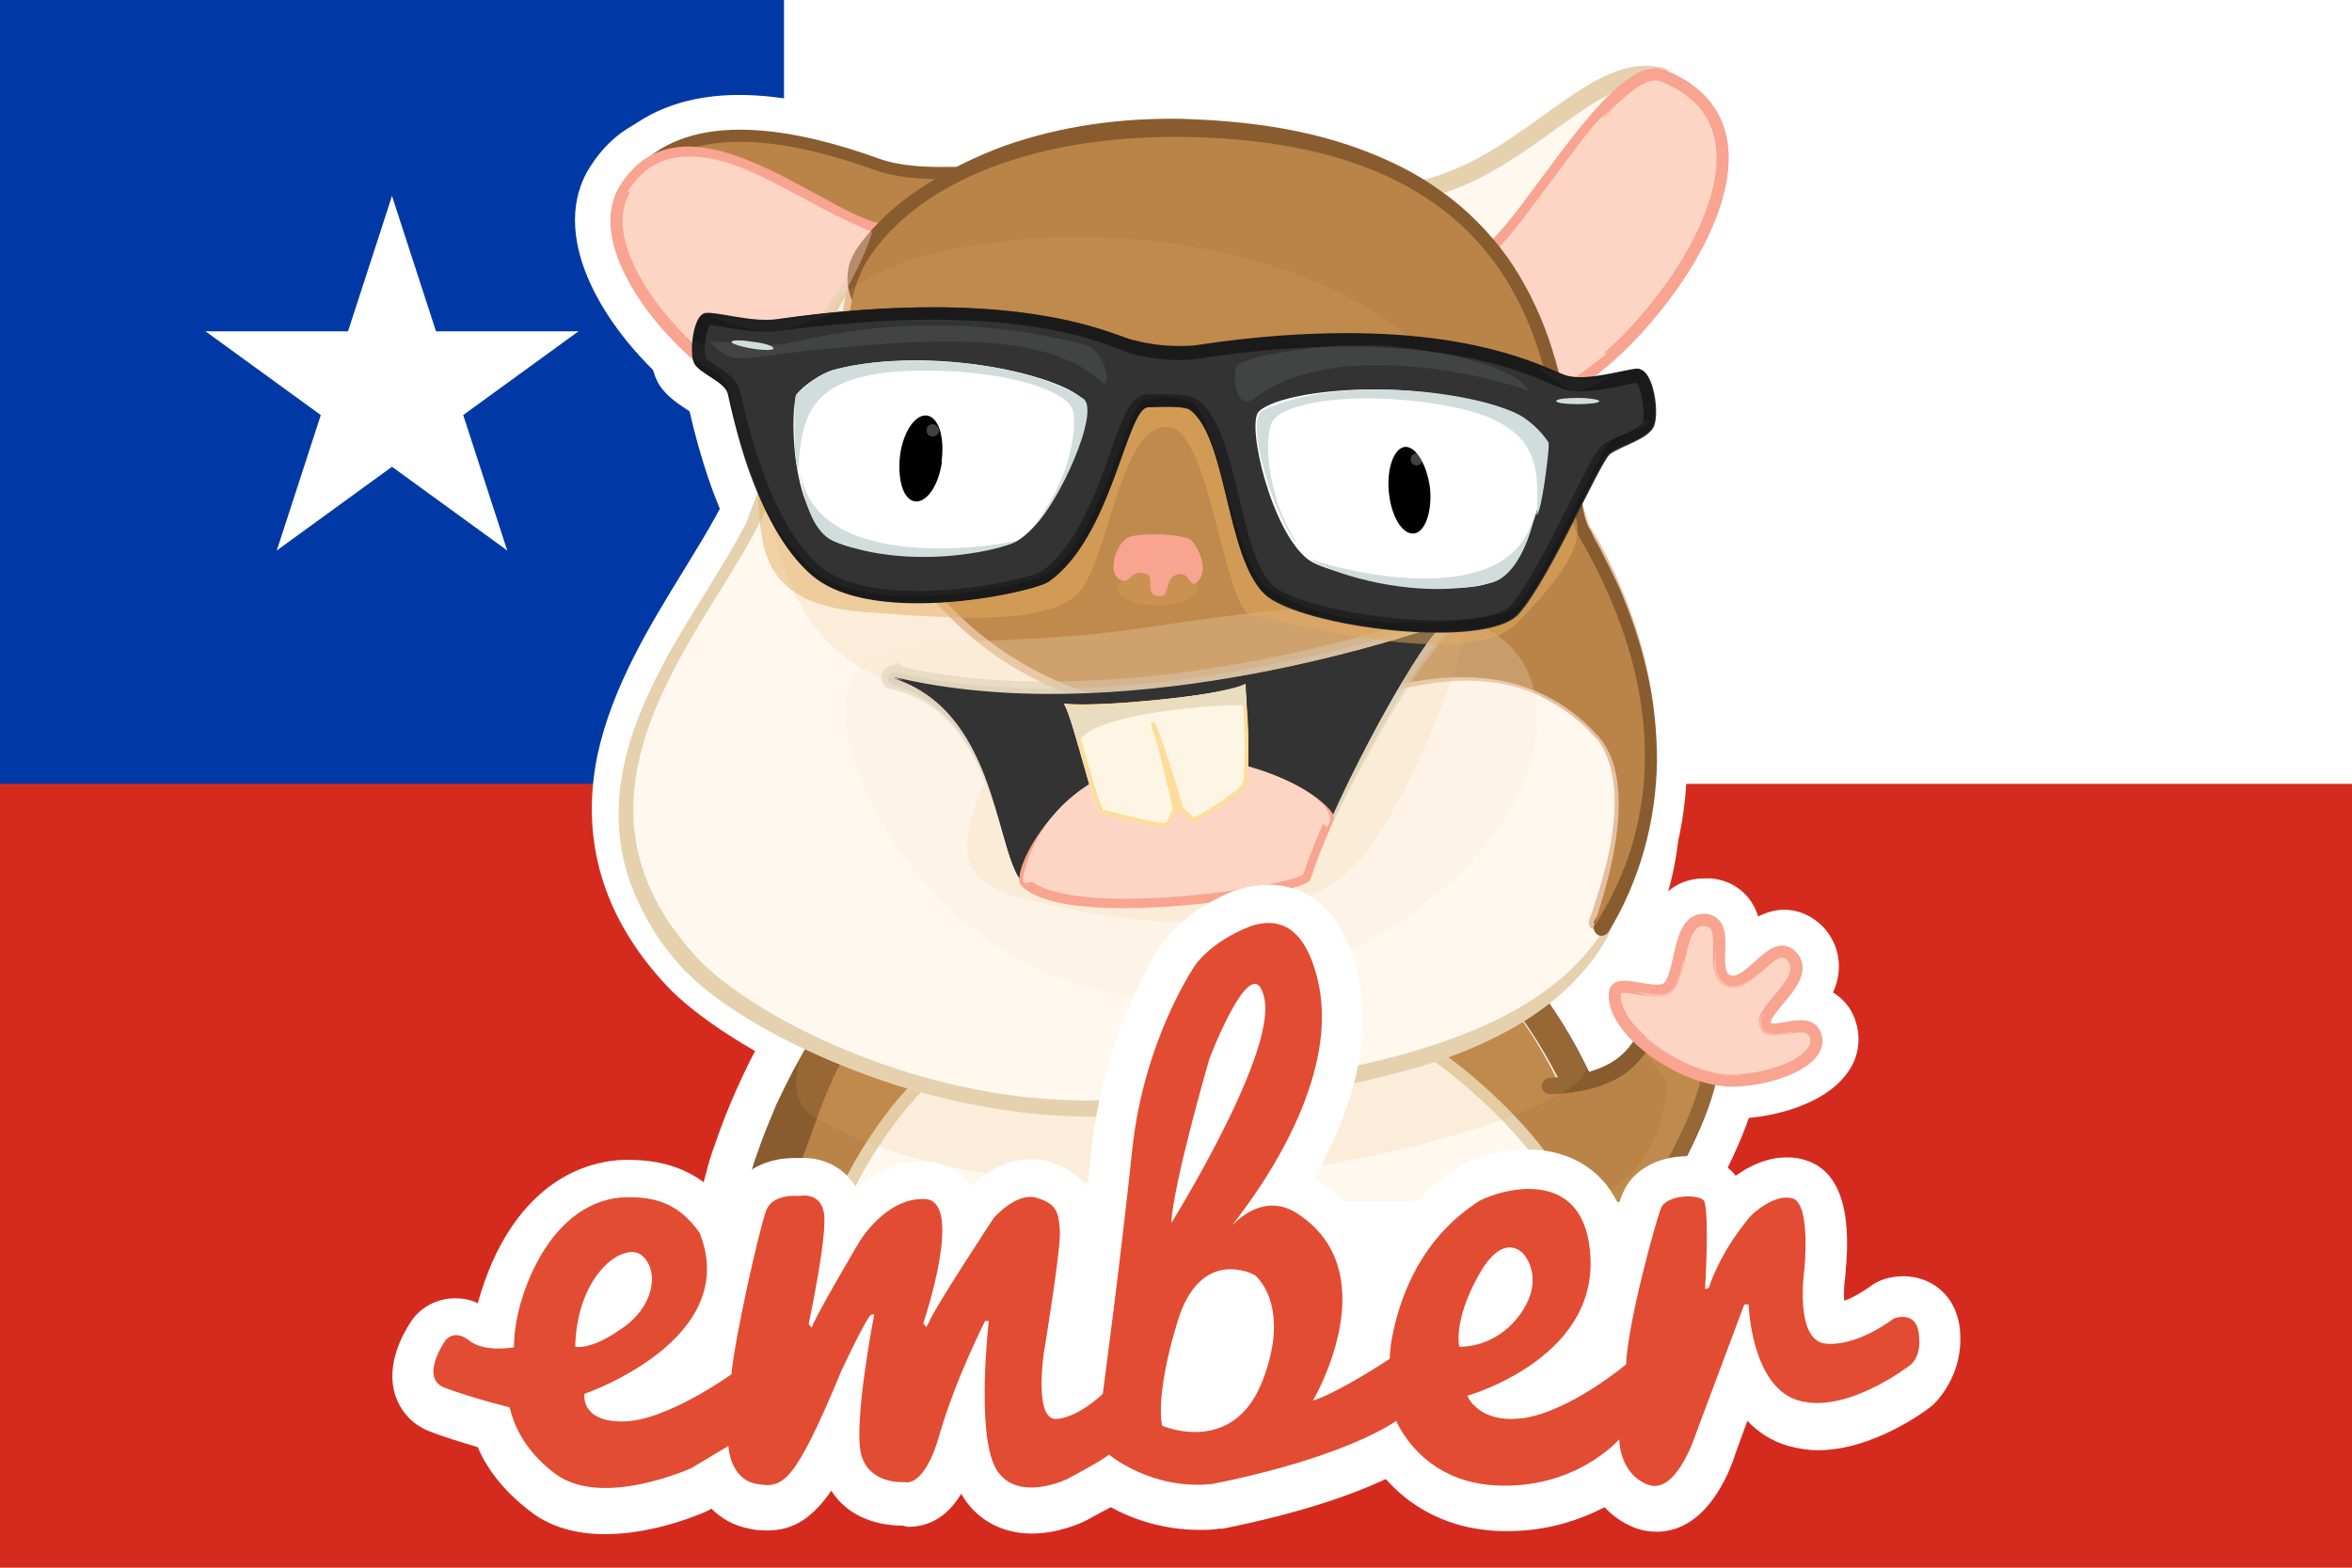 <?xml version="1.0" encoding="UTF-8" standalone="no"?>
<svg id="svg2" xmlns:rdf="http://www.w3.org/1999/02/22-rdf-syntax-ns#" xmlns="http://www.w3.org/2000/svg" height="1e3" width="1500" version="1.1" xmlns:cc="http://creativecommons.org/ns#" xmlns:xlink="http://www.w3.org/1999/xlink" viewBox="-4 -4 24 16" xmlns:dc="http://purl.org/dc/elements/1.1/">
 <defs>
  <clipPath id="SVGID_2_">
   <use id="use49" xlink:href="#SVGID_1_" height="100%" width="100%" y="0" x="0" overflow="visible"/>
  </clipPath>
  <clipPath id="SVGID_4_">
   <use id="use65" xlink:href="#SVGID_3_" height="100%" width="100%" y="0" x="0" overflow="visible"/>
  </clipPath>
  <clipPath id="SVGID_6_">
   <use id="use81" xlink:href="#SVGID_5_" height="100%" width="100%" y="0" x="0" overflow="visible"/>
  </clipPath>
  <clipPath id="SVGID_8_">
   <use id="use113" xlink:href="#SVGID_7_" height="100%" width="100%" y="0" x="0" overflow="visible"/>
  </clipPath>
  <clipPath id="SVGID_10_">
   <use id="use133" xlink:href="#SVGID_9_" height="100%" width="100%" y="0" x="0" overflow="visible"/>
  </clipPath>
  <clipPath id="SVGID_12_">
   <use id="use149" xlink:href="#SVGID_11_" height="100%" width="100%" y="0" x="0" overflow="visible"/>
  </clipPath>
  <clipPath id="SVGID_14_">
   <use id="use165" xlink:href="#SVGID_13_" height="100%" width="100%" y="0" x="0" overflow="visible"/>
  </clipPath>
  <clipPath id="SVGID_16_">
   <use id="use181" xlink:href="#SVGID_15_" height="100%" width="100%" y="0" x="0" overflow="visible"/>
  </clipPath>
  <clipPath id="SVGID_18_">
   <use id="use197" xlink:href="#SVGID_17_" height="100%" width="100%" y="0" x="0" overflow="visible"/>
  </clipPath>
  <clipPath id="SVGID_20_">
   <use id="use229" xlink:href="#SVGID_19_" height="100%" width="100%" y="0" x="0" overflow="visible"/>
  </clipPath>
  <clipPath id="SVGID_22_">
   <use id="use245" xlink:href="#SVGID_21_" height="100%" width="100%" y="0" x="0" overflow="visible"/>
  </clipPath>
  <clipPath id="SVGID_24_">
   <use id="use261" xlink:href="#SVGID_23_" height="100%" width="100%" y="0" x="0" overflow="visible"/>
  </clipPath>
  <clipPath id="SVGID_26_">
   <use id="use287" xlink:href="#SVGID_25_" height="100%" width="100%" y="0" x="0" overflow="visible"/>
  </clipPath>
  <clipPath id="SVGID_28_">
   <use id="use303" xlink:href="#SVGID_27_" height="100%" width="100%" y="0" x="0" overflow="visible"/>
  </clipPath>
  <clipPath id="SVGID_30_">
   <use id="use321" xlink:href="#SVGID_29_" height="100%" width="100%" y="0" x="0" overflow="visible"/>
  </clipPath>
  <clipPath id="SVGID_32_">
   <use id="use337" xlink:href="#SVGID_31_" height="100%" width="100%" y="0" x="0" overflow="visible"/>
  </clipPath>
  <clipPath id="SVGID_34_">
   <use id="use353" xlink:href="#SVGID_33_" height="100%" width="100%" y="0" x="0" overflow="visible"/>
  </clipPath>
  <clipPath id="SVGID_36_">
   <use id="use369" xlink:href="#SVGID_35_" height="100%" width="100%" y="0" x="0" overflow="visible"/>
  </clipPath>
  <clipPath id="SVGID_38_">
   <use id="use387" xlink:href="#SVGID_37_" height="100%" width="100%" y="0" x="0" overflow="visible"/>
  </clipPath>
  <clipPath id="SVGID_40_">
   <use id="use407" xlink:href="#SVGID_39_" height="100%" width="100%" y="0" x="0" overflow="visible"/>
  </clipPath>
  <clipPath id="SVGID_42_">
   <use id="use425" xlink:href="#SVGID_41_" height="100%" width="100%" y="0" x="0" overflow="visible"/>
  </clipPath>
  <clipPath id="SVGID_44_">
   <use id="use441" xlink:href="#SVGID_43_" height="100%" width="100%" y="0" x="0" overflow="visible"/>
  </clipPath>
  <clipPath id="SVGID_46_">
   <use id="use457" xlink:href="#SVGID_45_" height="100%" width="100%" y="0" x="0" overflow="visible"/>
  </clipPath>
  <clipPath id="SVGID_48_">
   <use id="use473" xlink:href="#SVGID_47_" height="100%" width="100%" y="0" x="0" overflow="visible"/>
  </clipPath>
  <clipPath id="SVGID_50_">
   <use id="use489" xlink:href="#SVGID_49_" height="100%" width="100%" y="0" x="0" overflow="visible"/>
  </clipPath>
  <clipPath id="SVGID_52_">
   <use id="use507" xlink:href="#SVGID_51_" height="100%" width="100%" y="0" x="0" overflow="visible"/>
  </clipPath>
  <clipPath id="SVGID_54_">
   <use id="use523" xlink:href="#SVGID_53_" height="100%" width="100%" y="0" x="0" overflow="visible"/>
  </clipPath>
  <clipPath id="SVGID_56_">
   <use id="use541" xlink:href="#SVGID_55_" height="100%" width="100%" y="0" x="0" overflow="visible"/>
  </clipPath>
  <clipPath id="SVGID_58_">
   <use id="use563" xlink:href="#SVGID_57_" height="100%" width="100%" y="0" x="0" overflow="visible"/>
  </clipPath>
  <clipPath id="SVGID_60_">
   <use id="use579" xlink:href="#SVGID_59_" height="100%" width="100%" y="0" x="0" overflow="visible"/>
  </clipPath>
  <clipPath id="SVGID_62_">
   <use id="use595" xlink:href="#SVGID_61_" height="100%" width="100%" y="0" x="0" overflow="visible"/>
  </clipPath>
  <clipPath id="SVGID_64_">
   <use id="use611" xlink:href="#SVGID_63_" height="100%" width="100%" y="0" x="0" overflow="visible"/>
  </clipPath>
  <clipPath id="SVGID_66_">
   <use id="use627" xlink:href="#SVGID_65_" height="100%" width="100%" y="0" x="0" overflow="visible"/>
  </clipPath>
  <clipPath id="SVGID_68_">
   <use id="use643" xlink:href="#SVGID_67_" height="100%" width="100%" y="0" x="0" overflow="visible"/>
  </clipPath>
  <clipPath id="SVGID_70_">
   <use id="use659" xlink:href="#SVGID_69_" height="100%" width="100%" y="0" x="0" overflow="visible"/>
  </clipPath>
  <clipPath id="SVGID_72_">
   <use id="use675" xlink:href="#SVGID_71_" height="100%" width="100%" y="0" x="0" overflow="visible"/>
  </clipPath>
  <clipPath id="SVGID_74_">
   <use id="use691" xlink:href="#SVGID_73_" height="100%" width="100%" y="0" x="0" overflow="visible"/>
  </clipPath>
  <clipPath id="SVGID_76_">
   <use id="use707" xlink:href="#SVGID_75_" height="100%" width="100%" y="0" x="0" overflow="visible"/>
  </clipPath>
  <clipPath id="SVGID_78_">
   <use id="use723" xlink:href="#SVGID_77_" height="100%" width="100%" y="0" x="0" overflow="visible"/>
  </clipPath>
  <clipPath id="SVGID_80_">
   <use id="use739" xlink:href="#SVGID_79_" height="100%" width="100%" y="0" x="0" overflow="visible"/>
  </clipPath>
  <clipPath id="SVGID_82_">
   <use id="use755" xlink:href="#SVGID_81_" height="100%" width="100%" y="0" x="0" overflow="visible"/>
  </clipPath>
  <clipPath id="SVGID_84_">
   <use id="use771" xlink:href="#SVGID_83_" height="100%" width="100%" y="0" x="0" overflow="visible"/>
  </clipPath>
  <rect id="SVGID_1_" y="42.594" width="165.59" x="41.324" height="57.834"/>
  <rect id="SVGID_3_" y="38.394" width="32.629" x="43.766" height="15.826"/>
  <rect id="SVGID_5_" y="46.795" width="24.814" x="176.63" height="16.803"/>
  <rect id="SVGID_7_" y="161.29" width="22.958" x="188.84" height="26.67"/>
  <rect id="SVGID_9_" y="147.91" width="7.62" x="198.32" height="6.252"/>
  <rect id="SVGID_11_" y="146.34" width="7.521" x="210.72" height="7.034"/>
  <rect id="SVGID_13_" y="157.87" width="15.436" x="199.59" height="8.4"/>
  <rect id="SVGID_15_" y="155.82" width="5.568" x="217.66" height="4.885"/>
  <rect id="SVGID_17_" y="147.71" width="125.93" x="64.38" height="35.658"/>
  <rect id="SVGID_19_" y="13.091" width="17.585" x="176.14" height="43.571"/>
  <rect id="SVGID_21_" y="19.636" width="43.18" x="37.514" height="30.871"/>
  <rect id="SVGID_23_" y="10.551" width="25.596" x="176.73" height="43.18"/>
  <rect id="SVGID_25_" y="32.434" width="114.59" x="60.081" height="109.32"/>
  <rect id="SVGID_27_" y="85.775" width="12.798" x="115.57" height="5.373"/>
  <rect id="SVGID_29_" y="79.913" width="14.167" x="114.98" height="9.671"/>
  <rect id="SVGID_31_" y="91.344" width="110.3" x="72.195" height="62.621"/>
  <rect id="SVGID_33_" y="92.32" width="91.44" x="77.959" height="46.405"/>
  <rect id="SVGID_35_" y="93.297" width="89.486" x="78.936" height="45.428"/>
  <rect id="SVGID_37_" y="94.274" width="87.533" x="79.913" height="44.352"/>
  <rect id="SVGID_39_" y="115.28" width="49.042" x="100.53" height="20.222"/>
  <rect id="SVGID_41_" y="104.04" width="29.406" x="107.07" height="22.664"/>
  <rect id="SVGID_43_" y="103.65" width="29.015" x="107.17" height="10.062"/>
  <rect id="SVGID_45_" y="109.81" width="5.373" x="120.94" height="14.361"/>
  <rect id="SVGID_47_" y="19.636" width="38.491" x="38.002" height="34.877"/>
  <rect id="SVGID_49_" y="55.979" width="130.62" x="58.322" height="41.52"/>
  <rect id="SVGID_51_" y="43.669" width="153.67" x="47.772" height="51.875"/>
  <rect id="SVGID_53_" y="50.8" width="49.335" x="62.719" height="33.411"/>
  <rect id="SVGID_55_" y="55.392" width="48.944" x="136.38" height="34.192"/>
  <rect id="SVGID_57_" y="49.042" width="152.69" x="47.772" height="44.938"/>
  <rect id="SVGID_59_" y="44.744" width="19.733" x="50.214" height="2.931"/>
  <rect id="SVGID_61_" y="49.531" width="21.199" x="113.72" height="5.177"/>
  <rect id="SVGID_63_" y="53.34" width="12.017" x="182.88" height="3.81"/>
  <rect id="SVGID_65_" y="50.214" width="28.234" x="60.667" height="27.94"/>
  <rect id="SVGID_67_" y="55.099" width="27.159" x="161.1" height="29.796"/>
  <rect id="SVGID_69_" y="52.168" width="46.697" x="64.086" height="26.866"/>
  <rect id="SVGID_71_" y="69.948" width="34.389" x="65.063" height="13.58"/>
  <rect id="SVGID_73_" y="56.76" width="46.6" x="137.75" height="24.912"/>
  <rect id="SVGID_75_" y="77.178" width="35.463" x="146.54" height="11.43"/>
  <rect id="SVGID_77_" y="62.329" width="1.954" x="85.09" height="1.954"/>
  <rect id="SVGID_79_" y="66.92" width="1.954" x="162.27" height="1.954"/>
  <rect id="SVGID_81_" y="46.6" width="63.305" x="50.605" height="9.281"/>
  <rect id="SVGID_83_" y="49.726" width="46.795" x="134.33" height="8.988"/>
 </defs>
 <path id="path4" d="m20 12h-24v-16h24z" fill="#d52b1e"/>
 <path id="path6" d="m4 4h16v-8h-24z" fill="#fff"/>
 <path id="path8" fill="#0039a6" d="m4 4h-8v-8h8z"/>
 <g id="f">
  <g id="t">
   <path id="o" fill="#fff" d="m0-2v2h1z" transform="rotate(18,0,-2)"/>
   <use id="use13" xlink:href="#o" transform="scale(-1,1)"/>
  </g>
  <use id="use15" xlink:href="#t" transform="rotate(72)"/>
 </g>
 <use id="use17" xlink:href="#t" transform="rotate(-72)"/>
 <use id="use19" xlink:href="#f" transform="rotate(144)"/>
 <g id="g6241" transform="matrix(4 0 0 4 -126.16 -23.243)">
  <path id="path3" fill="#fff" d="m32.442 7.834c0.003-0.008 0.006-0.016 0.009-0.023l0.002-0.003c0.008-0.019 0.016-0.039 0.023-0.058 0.009-0.025 0.019-0.052 0.028-0.077 0.006-0.014 0.011-0.028 0.016-0.044 0.013-0.034 0.03-0.08 0.05-0.123 0.013-0.027 0.022-0.045 0.033-0.063 0.013-0.02 0.025-0.039 0.039-0.058l0.011-0.016 0.017-0.011c0.002-0.002 0.005-0.003 0.008-0.005 0.008-0.005 0.017-0.008 0.023-0.011 0.011-0.005 0.025-0.009 0.041-0.014 0.022-0.006 0.047-0.012 0.077-0.019 0.044-0.009 0.091-0.019 0.15-0.028 0.089-0.014 0.184-0.027 0.299-0.039 0.202-0.022 0.403-0.038 0.597-0.047 0.103-0.005 0.181-0.006 0.255-0.006h0.047c0.048 0.002 0.105 0.003 0.156 0.011 0.019 0.003 0.036 0.006 0.048 0.011 0.005 0.002 0.009 0.003 0.011 0.005l0.016 0.006 0.013 0.011c0.005 0.005 0.009 0.009 0.014 0.014 0.017 0.017 0.036 0.038 0.055 0.061 0.059 0.075 0.113 0.166 0.159 0.269 0.045 0.1 0.073 0.189 0.091 0.277l0.023 0.123h-0.288l-0.017-0.083c-0.019-0.088-0.255-0.319-0.372-0.364-0.013-0.005-0.063-0.019-0.217-0.019-0.319 0-0.769 0.056-0.833 0.07-0.077 0.036-0.194 0.186-0.261 0.336l-0.028 0.061"/>
  <path id="path5" fill="#ba8449" d="m34.396 7.377c-0.014-0.019-0.03-0.036-0.047-0.052-0.003-0.003-0.008-0.008-0.011-0.011 0 0-0.002 0-0.003-0.002-0.008-0.003-0.019-0.005-0.03-0.006-0.045-0.006-0.094-0.008-0.142-0.009-0.098-0.002-0.197 0.002-0.295 0.006-0.197 0.009-0.395 0.025-0.591 0.047-0.098 0.011-0.197 0.023-0.294 0.039-0.048 0.008-0.097 0.016-0.144 0.027-0.023 0.005-0.047 0.011-0.069 0.017-0.011 0.003-0.022 0.006-0.031 0.011-0.005 0.002-0.009 0.003-0.011 0.006 0 0-0.002 0-0.002 0.002-0.011 0.016-0.022 0.031-0.033 0.048s-0.019 0.036-0.028 0.055c-0.017 0.038-0.033 0.077-0.047 0.116-0.014 0.039-0.03 0.08-0.044 0.12-0.008 0.02-0.016 0.041-0.025 0.061-0.003 0.009-0.008 0.019-0.013 0.028h0.133c0.072-0.161 0.208-0.345 0.32-0.391 0.031-0.012 0.535-0.075 0.868-0.075 0.123 0 0.208 0.009 0.255 0.027 0.136 0.053 0.408 0.305 0.436 0.441h0.077c-0.016-0.086-0.047-0.17-0.083-0.252-0.041-0.094-0.089-0.18-0.147-0.253"/>
  <path id="path7" fill="#fff" d="m34.337 7.311z"/>
  <path id="path9" fill="#ba8449" d="m34.337 7.311z"/>
  <g fill="#fff">
   <path id="path11" d="m34.54 7.979-0.016-0.084c-0.014-0.07-0.037-0.145-0.075-0.228-0.041-0.088-0.084-0.164-0.134-0.225-0.009-0.012-0.019-0.023-0.028-0.033-0.039-0.006-0.084-0.006-0.125-0.008h-0.044c-0.07 0-0.145 0.002-0.245 0.006-0.191 0.009-0.386 0.025-0.585 0.047-0.111 0.012-0.203 0.025-0.288 0.038-0.055 0.008-0.098 0.017-0.138 0.025-0.025 0.006-0.044 0.011-0.061 0.016-0.003 0-0.005 0.002-0.006 0.002-0.003 0.006-0.008 0.011-0.011 0.017-0.008 0.012-0.014 0.027-0.025 0.045-0.017 0.036-0.031 0.073-0.044 0.106-0.006 0.014-0.011 0.028-0.016 0.042-0.009 0.027-0.019 0.053-0.03 0.08-0.008 0.02-0.017 0.041-0.025 0.063l-0.002 0.003c-0.003 0.009-0.008 0.019-0.011 0.027l-0.028 0.063h-0.183l-0.027-0.012-0.003-0.002c-0.063-0.036-0.063-0.089-0.061-0.111v-0.005l0.003-0.014 0.005-0.017c0.003-0.011 0.006-0.023 0.009-0.034 0.006-0.023 0.014-0.045 0.022-0.067 0.014-0.041 0.031-0.084 0.052-0.131 0.022-0.048 0.042-0.091 0.066-0.13 0.011-0.02 0.023-0.041 0.039-0.064 0.014-0.022 0.03-0.044 0.045-0.064 0.014-0.017 0.027-0.028 0.036-0.034h0.002c0.009-0.008 0.019-0.012 0.023-0.014 0.014-0.008 0.025-0.012 0.033-0.016 0.019-0.008 0.036-0.013 0.05-0.017 0.031-0.009 0.061-0.016 0.083-0.02 0.045-0.009 0.094-0.019 0.155-0.028 0.091-0.014 0.186-0.025 0.303-0.038 0.203-0.02 0.406-0.036 0.603-0.044 0.094-0.003 0.167-0.006 0.234-0.006h0.072c0.05 0.002 0.106 0.003 0.167 0.012h0.002c0.014 0.003 0.036 0.006 0.061 0.014h0.002c0.006 0.003 0.016 0.006 0.027 0.011 0.008 0.005 0.014 0.008 0.019 0.011l0.008 0.006 0.006 0.005 0.006 0.006c0.006 0.006 0.011 0.011 0.017 0.017 0.02 0.02 0.039 0.042 0.059 0.069 0.063 0.081 0.117 0.175 0.167 0.286 0.023 0.052 0.044 0.103 0.059 0.153 0.017 0.055 0.03 0.106 0.039 0.156l0.019 0.12h-0.284v0.002z"/>
   <path id="path13" d="m32.542 7.979 0.069-0.148c0.058-0.123 0.197-0.35 0.352-0.414l0.003-0.002c0.052-0.019 0.574-0.08 0.893-0.08 0.178 0 0.245 0.017 0.28 0.031 0.161 0.063 0.441 0.327 0.478 0.483l0.031 0.128h-2.106v0.002z"/>
   <path id="path15" d="m34.435 7.979-0.019-0.08c-0.017-0.073-0.238-0.294-0.352-0.339-0.011-0.005-0.056-0.017-0.206-0.017-0.306 0-0.75 0.055-0.822 0.069-0.059 0.03-0.167 0.156-0.238 0.306l-0.028 0.059h-0.259l0.066-0.145c0.077-0.172 0.228-0.385 0.377-0.444 0.058-0.023 0.586-0.083 0.907-0.083 0.139 0 0.233 0.011 0.291 0.033 0.161 0.063 0.463 0.335 0.5 0.516l0.025 0.125h-0.241z"/>
   <path id="path17" d="m34.556 7.979-0.03-0.028c-0.113-0.105-0.144-0.322-0.109-0.411 0.023-0.059 0.073-0.08 0.111-0.08 0.011 0 0.02 0.002 0.03 0.005 0.02-0.002 0.067-0.041 0.081-0.063 0.022-0.041 0.064-0.066 0.116-0.066 0.077 0 0.202 0.061 0.242 0.119 0.023 0.033 0.03 0.072 0.017 0.106-0.002 0.003-0.003 0.009-0.006 0.017-0.042 0.127-0.097 0.281-0.141 0.353l-0.03 0.048-0.281-0.002z"/>
   <path id="path19" d="m34.546 7.979 0.097-0.158c0.047-0.077 0.08-0.139 0.102-0.188-0.055 0.039-0.131 0.063-0.245 0.069l-0.003-0.003-0.002 0.011c-0.067 0-0.122-0.055-0.125-0.122-0.002-0.033 0.011-0.066 0.033-0.091 0.022-0.025 0.053-0.039 0.086-0.041 0.113-0.005 0.127-0.031 0.147-0.07 0.028-0.053 0.089-0.084 0.169-0.084 0.02 0 0.041 0.002 0.059 0.006 0.098 0.022 0.163 0.097 0.167 0.194 0.005 0.098-0.05 0.242-0.159 0.427l-0.03 0.05h-0.295v-0z"/>
   <path id="path21" d="m34.957 7.671c-0.127 0-0.264-0.083-0.335-0.164-0.064-0.073-0.07-0.139-0.064-0.181 0.008-0.052 0.05-0.103 0.127-0.103 0.014 0 0.028 0.002 0.041 0.003 0.013-0.056 0.042-0.174 0.163-0.174h0.017c0.058 0.006 0.102 0.042 0.119 0.097 0.019-0.009 0.041-0.017 0.066-0.017 0.038 0 0.073 0.016 0.1 0.044 0.042 0.045 0.052 0.108 0.025 0.167 0.028 0.017 0.05 0.044 0.059 0.078 0.013 0.044 0.005 0.091-0.023 0.128-0.055 0.077-0.181 0.113-0.281 0.116-0.006 0.006-0.009 0.006-0.013 0.006"/>
   <path id="path23" d="m34.832 5.097c-0.114 0.072-0.239 0.236-0.392 0.461-0.023 0.036-0.063 0.055-0.106 0.055-0.056 0-0.128-0.034-0.211-0.102-0.131-0.106-0.134-0.166-0.136-0.189-0.003-0.063 0.044-0.116 0.109-0.122 0.127-0.011 0.231-0.088 0.333-0.161 0.102-0.073 0.195-0.141 0.308-0.141 0.022 0 0.045 0.003 0.067 0.008"/>
  </g>
  <path id="path25" fill="#fff8ef" d="m34.106 5.304c0.306-0.028 0.486-0.345 0.672-0.297-0.125 0.078-0.249 0.234-0.422 0.491-0.042 0.061-0.334-0.186-0.25-0.194"/>
  <g fill="#fff">
   <path id="path27" d="m32.12 5.159c0.077-0.07 0.18-0.106 0.306-0.106 0.109 0 0.239 0.027 0.385 0.08 0.039 0.014 0.091 0.017 0.13 0.017h0.031 0.027c0.036 0 0.113 0 0.145 0.07 0.011 0.027 0.025 0.081-0.017 0.145-0.052 0.08-0.188 0.164-0.319 0.164h-0.006c-0.07-0.002-0.136-0.039-0.213-0.081-0.095-0.053-0.203-0.114-0.331-0.114-0.017 0-0.036 0.002-0.053 0.003"/>
   <path id="path29" d="m34.478 5.917c-0.056 0-0.163-0.023-0.23-0.183-0.038-0.084-0.05-0.18-0.05-0.233 0-0.109 0.058-0.139 0.094-0.147 0.025-0.025 0.072-0.089 0.106-0.138 0.142-0.194 0.245-0.32 0.366-0.32 0.02 0 0.039 0.003 0.058 0.011 0.161 0.064 0.239 0.2 0.213 0.372-0.019 0.127-0.098 0.277-0.216 0.414-0.055 0.064-0.197 0.214-0.324 0.224h-0.017"/>
   <path id="path31" d="m32.63 5.977c-0.014 0-0.028 0-0.041-0.003-0.2-0.033-0.45-0.234-0.544-0.442-0.064-0.142-0.036-0.239 0-0.295 0.058-0.092 0.144-0.141 0.25-0.141 0.128 0 0.256 0.07 0.369 0.131 0.044 0.023 0.106 0.058 0.133 0.064 0.009-0.003 0.019-0.005 0.03-0.005 0.041 0 0.078 0.022 0.1 0.059 0.052 0.091 0.02 0.335-0.061 0.475-0.056 0.103-0.141 0.156-0.236 0.156z"/>
   <path id="path33" d="m33.327 7.721c-0.469 0-0.933-0.23-1.088-0.397-0.161-0.173-0.219-0.37-0.175-0.586 0.038-0.177 0.136-0.335 0.222-0.475 0.059-0.097 0.116-0.188 0.131-0.253 0.191-0.843 0.669-0.95 1.064-0.95 0.025 0 0.052 0 0.081 0.002 0.843 0.025 0.927 0.431 0.977 0.675 0.009 0.045 0.019 0.088 0.03 0.116 0.283 0.694 0.33 1.11 0.156 1.391-0.17 0.277-0.544 0.413-1.288 0.474-0.036 0.003-0.073 0.005-0.111 0.005z"/>
   <path id="path35" d="m33.31 7.723c-0.478 0-0.921-0.238-1.069-0.399-0.161-0.173-0.219-0.37-0.175-0.586 0.038-0.177 0.136-0.335 0.222-0.475 0.059-0.097 0.116-0.188 0.131-0.253 0.191-0.843 0.669-0.95 1.064-0.95 0.025 0 0.052 0 0.081 0.002 0.843 0.025 0.927 0.431 0.977 0.675 0.009 0.045 0.019 0.088 0.03 0.116 0.278 0.683 0.324 1.096 0.153 1.377-0.195 0.324-0.655 0.428-1.283 0.488-0.044 0.005-0.088 0.006-0.131 0.006"/>
   <path id="path37" d="m34.528 7.135c0.006-0.014 0.013-0.03 0.019-0.044 0.064-0.153 0.113-0.288 0.036-0.374-0.091-0.1-0.474-0.281-0.814-0.441-0.652-0.308-1.055-0.506-1.113-0.703-0.014-0.05-0.008-0.102 0.019-0.145 0.113-0.177 0.427-0.366 0.857-0.366h0.013c0.405 0.003 0.699 0.12 0.875 0.345 0.15 0.191 0.183 0.414 0.208 0.577 0.008 0.055 0.019 0.125 0.03 0.144 0.306 0.527 0.166 0.916 0.055 1.099l-0.183-0.092z"/>
   <path id="path39" d="m34.207 6.528c-0.158 0-0.422-0.039-0.513-0.127-0.072-0.069-0.098-0.183-0.127-0.294-0.011-0.047-0.03-0.122-0.047-0.156h-0.002c-0.006 0.017-0.014 0.039-0.02 0.056-0.042 0.119-0.102 0.283-0.225 0.372-0.053 0.039-0.245 0.073-0.394 0.073-0.148 0-0.261-0.031-0.336-0.095-0.108-0.091-0.189-0.258-0.244-0.497-0.003-0.002-0.005-0.003-0.008-0.005-0.025-0.017-0.058-0.038-0.075-0.073-0.028-0.056-0.017-0.156 0.013-0.209 0.022-0.039 0.059-0.064 0.1-0.067h0.014c0.022 0 0.044 0.003 0.069 0.008 0.025 0.005 0.055 0.009 0.08 0.009h0.014c0.148-0.022 0.288-0.031 0.414-0.031 0.308 0 0.47 0.063 0.531 0.088 0.005 0.002 0.009 0.003 0.013 0.005 0.017 0.005 0.05 0.011 0.084 0.011 0.013 0 0.025 0 0.036-0.003 0.139-0.022 0.272-0.031 0.394-0.031 0.325 0 0.497 0.073 0.572 0.106 0.006 0.003 0.013 0.006 0.017 0.006h0.006c0.02 0 0.05-0.006 0.075-0.011 0.019-0.005 0.038-0.008 0.055-0.011h0.014c0.048 0 0.092 0.028 0.119 0.075 0.03 0.055 0.05 0.169 0.008 0.234-0.028 0.044-0.073 0.064-0.111 0.081-0.005 0.002-0.011 0.005-0.016 0.008-0.013 0.022-0.034 0.066-0.053 0.102-0.055 0.106-0.116 0.228-0.172 0.294-0.05 0.056-0.144 0.083-0.286 0.083"/>
  </g>
  <g id="g41" transform="matrix(.016 0 0 .016 31.541 4.896)">
   <g id="g43">
    <clipPath id="clipPath5038">
     <use id="use5040" xlink:href="#SVGID_1_" height="100%" width="100%" y="0" x="0" overflow="visible"/>
    </clipPath>
    <g id="g51" opacity=".3" clip-path="url(#SVGID_2_)">
     <g id="g53" transform="translate(443.98 368.78)">
      <path id="path55" fill="#fff" d="m-281.24-268.37c-7.815 0-18.855-1.172-26.769-6.741-4.494-3.224-6.545-9.671-9.378-20.027-0.782-2.931-1.954-7.034-2.833-9.085-0.488 1.172-1.075 2.735-1.563 4.005-2.931 7.913-6.936 18.659-14.263 23.153-3.811 2.345-15.631 4.493-24.814 4.493-9.867 0-16.999-2.246-21.102-6.544-10.453-10.942-12.505-21.396-13.775-27.55-0.195-0.879-0.391-2.052-0.586-2.736-6.154-3.224-6.545-8.01-6.448-10.062 0.293-3.81 3.224-6.643 6.839-6.643 2.442 0 4.005 1.172 5.177 1.954 0.098 0.097 0.196 0.195 0.391 0.195 0.098 0 0.391 0.098 0.489 0.196 1.562 0.488 6.154 1.758 7.131 7.718 0.195 1.075 1.758 7.327 4.298 13.873 4.005 10.453 6.838 12.211 7.132 12.309 3.321 1.172 7.229 1.758 11.625 1.758 7.229 0 13.286-1.563 15.729-2.344 1.465-2.248 4.396-8.109 6.447-12.114 6.155-12.212 7.23-14.068 9.867-15.436 1.465-0.781 3.224-1.172 5.471-1.172 2.931 0 7.132 0.684 9.086 1.562 4.493 1.954 6.838 7.815 12.114 22.958 0.977 2.736 2.148 6.253 2.931 8.011 3.907 1.856 12.797 3.126 22.078 3.126 2.637 0 4.591-0.098 5.861-0.195 0.88-1.856 2.148-4.494 3.224-6.741 7.426-15.827 8.597-17.683 10.454-19.148 3.224-2.442 8.89-4.104 12.114-4.104 4.298 0 6.642 2.833 7.229 5.569 1.075 5.666-4.494 7.815-6.351 8.5-0.488 0.195-1.172 0.488-1.66 0.684-0.684 1.172-1.954 3.712-2.932 5.764-8.01 15.631-10.648 19.93-13.677 21.786-3.71 2.051-12.698 3.028-19.536 3.028"/>
     </g>
    </g>
   </g>
  </g>
  <g id="g57" transform="matrix(.016 0 0 .016 31.541 4.896)">
   <g id="g59">
    <clipPath id="clipPath5049">
     <use id="use5051" xlink:href="#SVGID_3_" height="100%" width="100%" y="0" x="0" overflow="visible"/>
    </clipPath>
    <g id="g67" opacity=".3" clip-path="url(#SVGID_4_)">
     <g id="g69" transform="translate(285.29 440.12)">
      <path id="path71" fill="#fff" d="m-225.51-385.98c-1.172 0-3.419-0.196-7.913-1.661-1.172-0.391-2.247-0.781-2.931-1.075-1.466-0.586-5.275-2.052-5.275-6.545v-6.546h6.448c0.879 0 1.465 0.196 1.954 0.293 1.368 0.196 5.764 0.488 7.229 0.586l0.879 0.098c1.173 0 4.787-0.488 6.35-0.684 1.954-0.293 2.54-0.391 3.322-0.391h5.568l0.879 5.471c0.391 2.735-1.075 6.155-4.689 7.229-0.195 0.098-0.879 0.293-1.465 0.488-3.419 1.271-6.838 2.442-9.769 2.54-0.196 0.197-0.391 0.197-0.587 0.197"/>
     </g>
    </g>
   </g>
  </g>
  <g id="g73" transform="matrix(.016 0 0 .016 31.541 4.896)">
   <g id="g75">
    <clipPath id="clipPath5060">
     <use id="use5062" xlink:href="#SVGID_5_" height="100%" width="100%" y="0" x="0" overflow="visible"/>
    </clipPath>
    <g id="g83" opacity=".3" clip-path="url(#SVGID_6_)">
     <g id="g85" transform="translate(484.29 425.61)">
      <path id="path87" fill="#fff" d="m-295.46-362.1c-2.149 0-4.299-0.879-7.23-2.931-2.833-1.954-4.981-3.908-4.981-7.327v-6.545h6.35c0.88 0 1.759 0.195 2.638 0.586 0.685 0.293 3.321 1.172 4.494 1.465 0.39 0 1.173-0.196 2.735-0.488 0.782-0.196 1.271-0.196 1.954-0.196h5.568l0.879 5.471c0.391 2.638-0.78 5.959-4.396 7.229-0.194 0.098-0.78 0.391-1.172 0.586-1.759 0.879-3.811 1.856-5.861 2.247-0.197-0.097-0.588-0.097-0.978-0.097"/>
     </g>
    </g>
   </g>
   <path id="path89" fill="#fff" d="m167.54 207.01h-24.033v-20.808h24.033v20.808z"/>
  </g>
  <path id="path91" fill="#ba8449" d="m34.396 7.377c-0.014-0.019-0.03-0.036-0.047-0.052-0.003-0.003-0.008-0.008-0.011-0.011 0 0-0.002 0-0.003-0.002-0.008-0.003-0.019-0.005-0.03-0.006-0.045-0.006-0.094-0.008-0.142-0.009-0.098-0.002-0.197 0.002-0.295 0.006-0.197 0.009-0.395 0.025-0.591 0.047-0.098 0.011-0.197 0.023-0.294 0.039-0.048 0.008-0.097 0.016-0.144 0.027-0.023 0.005-0.047 0.011-0.069 0.017-0.011 0.003-0.022 0.006-0.031 0.011-0.005 0.002-0.009 0.003-0.011 0.006 0 0-0.002 0-0.002 0.002-0.011 0.016-0.022 0.031-0.033 0.048s-0.019 0.036-0.028 0.055c-0.017 0.038-0.033 0.077-0.047 0.116-0.014 0.039-0.03 0.08-0.044 0.12-0.008 0.02-0.016 0.041-0.025 0.061-0.003 0.009-0.008 0.019-0.013 0.028h0.133c0.072-0.161 0.208-0.345 0.32-0.391 0.031-0.012 0.535-0.075 0.868-0.075 0.123 0 0.208 0.009 0.255 0.027 0.136 0.053 0.408 0.305 0.436 0.441h0.077c-0.016-0.086-0.047-0.17-0.083-0.252-0.041-0.094-0.089-0.18-0.147-0.253"/>
  <path id="path93" fill="#ba8449" d="m34.337 7.311z"/>
  <path id="path95" fill="#895c2f" d="m34.337 7.311zm0.278 0.28c-0.042-0.094-0.091-0.183-0.155-0.264-0.016-0.02-0.033-0.041-0.052-0.059-0.005-0.005-0.009-0.009-0.014-0.014l-0.003-0.003-0.002-0.002-0.003-0.003c-0.003-0.002-0.006-0.003-0.008-0.005-0.005-0.003-0.009-0.005-0.014-0.006-0.017-0.006-0.03-0.008-0.044-0.011-0.053-0.008-0.103-0.009-0.153-0.011-0.102-0.002-0.2 0-0.3 0.005-0.2 0.008-0.399 0.023-0.597 0.044-0.098 0.011-0.199 0.022-0.299 0.038-0.05 0.008-0.098 0.016-0.148 0.027-0.025 0.006-0.05 0.011-0.075 0.019-0.013 0.003-0.025 0.008-0.039 0.014-0.006 0.003-0.014 0.006-0.022 0.011-0.003 0.003-0.008 0.005-0.013 0.008-0.005 0.003-0.009 0.008-0.016 0.016-0.014 0.017-0.028 0.038-0.041 0.056-0.013 0.019-0.025 0.039-0.036 0.059-0.022 0.039-0.042 0.08-0.061 0.12-0.017 0.041-0.034 0.081-0.048 0.123-0.008 0.02-0.014 0.041-0.019 0.063-0.003 0.011-0.006 0.02-0.009 0.031l-0.005 0.016-0.002 0.008c0 0.002 0.003 0.003 0.009 0.008h0.002 0.091c0.005-0.009 0.008-0.019 0.013-0.028 0.008-0.02 0.017-0.041 0.025-0.059 0.016-0.041 0.03-0.08 0.044-0.12 0.014-0.039 0.03-0.08 0.047-0.116 0.009-0.019 0.019-0.036 0.028-0.055 0.011-0.017 0.02-0.033 0.033-0.048 0 0 0.002 0 0.002-0.002 0.003-0.002 0.008-0.003 0.011-0.006 0.009-0.003 0.02-0.008 0.031-0.011 0.022-0.006 0.045-0.012 0.069-0.017 0.047-0.011 0.095-0.019 0.144-0.027 0.097-0.016 0.195-0.028 0.294-0.039 0.197-0.022 0.394-0.038 0.591-0.047 0.098-0.005 0.197-0.008 0.295-0.006 0.048 0.002 0.098 0.003 0.142 0.009 0.011 0.002 0.022 0.005 0.03 0.006 0.002 0 0.003 0 0.003 0.002 0.003 0.003 0.008 0.008 0.011 0.011 0.017 0.017 0.031 0.034 0.047 0.052 0.058 0.073 0.106 0.159 0.147 0.247 0.036 0.081 0.067 0.166 0.083 0.252h0.078c-0.008-0.048-0.02-0.095-0.034-0.141-0.019-0.048-0.038-0.095-0.058-0.142"/>
  <path id="path97" fill="#fff8ef" d="m34.102 7.465c-0.041-0.016-0.123-0.025-0.242-0.025-0.335 0-0.828 0.063-0.855 0.073-0.102 0.041-0.228 0.213-0.299 0.363h1.812c-0.03-0.117-0.281-0.358-0.416-0.411"/>
  <path id="path99" fill="#e5d1ae" d="m34.113 7.435c-0.045-0.017-0.131-0.027-0.255-0.027-0.333 0-0.836 0.063-0.868 0.075-0.114 0.047-0.249 0.23-0.32 0.391h0.034c0.07-0.148 0.197-0.32 0.299-0.363 0.027-0.011 0.521-0.073 0.855-0.073 0.119 0 0.202 0.008 0.242 0.025 0.134 0.052 0.386 0.294 0.416 0.411h0.031c-0.027-0.134-0.299-0.386-0.435-0.439"/>
  <path id="path101" fill="#ba8449" d="m34.732 7.449c-0.019 0.039-0.117 0.139-0.2 0.116-0.044-0.012-0.036 0.219 0.064 0.311h0.181c0.05-0.08 0.128-0.324 0.138-0.349 0.011-0.03-0.164-0.117-0.183-0.078"/>
  <path id="path103" fill="#895c2f" d="m34.925 7.507c-0.003-0.05-0.033-0.086-0.086-0.098-0.042-0.009-0.098-0.002-0.113 0.025-0.028 0.053-0.063 0.117-0.233 0.127-0.011 0-0.02 0.011-0.02 0.022s0.011 0.02 0.022 0.02c0.178-0.008 0.23-0.077 0.267-0.147 0.008-0.006 0.05-0.014 0.084 0 0.025 0.011 0.036 0.028 0.038 0.055 0.005 0.097-0.097 0.277-0.152 0.367h0.048c0.061-0.106 0.149-0.27 0.144-0.37"/>
  <g id="g105" transform="matrix(.016 0 0 .016 31.541 4.896)">
   <g id="g107">
    <clipPath id="clipPath5079">
     <use id="use5081" xlink:href="#SVGID_7_" height="100%" width="100%" y="0" x="0" overflow="visible"/>
    </clipPath>
    <g id="g115" opacity=".15" clip-path="url(#SVGID_8_)">
     <g id="g117" transform="translate(485.34 236)">
      <path id="path119" fill="#e3ac5e" d="m-295.78-49.504c6.937-1.66 13.091-8.597 13.58-18.463 0.097-1.856-3.713-5.373-3.713-6.35 0-0.978 11.625 0.194 12.212 2.931 0.488 2.734-7.229 19.244-9.867 21.98-2.54 2.637-16.314 0.879-12.212-0.098"/>
     </g>
    </g>
   </g>
  </g>
  <path id="path121" fill="#fdd5c4" d="m34.66 7.341c-0.014 0.097 0.175 0.23 0.303 0.227 0.106-0.003 0.227-0.053 0.209-0.113-0.017-0.061-0.12 0.011-0.13-0.031-0.008-0.041 0.12-0.117 0.069-0.173-0.048-0.052-0.105 0.081-0.161 0.063-0.056-0.019 0.011-0.148-0.059-0.156-0.083-0.008-0.052 0.177-0.114 0.18-0.044 0.005-0.113-0.027-0.117 0.005"/>
  <path id="path123" d="m34.66 7.341c-0.014 0.097 0.175 0.23 0.303 0.227 0.106-0.003 0.227-0.053 0.209-0.113-0.017-0.061-0.12 0.011-0.13-0.031-0.008-0.041 0.12-0.117 0.069-0.173-0.048-0.052-0.105 0.081-0.161 0.063-0.056-0.019 0.011-0.148-0.059-0.156-0.083-0.008-0.052 0.177-0.114 0.18-0.044 0.005-0.113-0.027-0.117 0.005z" stroke="#f8a490" stroke-miterlimit="10" stroke-width=".031" fill="none"/>
  <g id="g125" transform="matrix(.016 0 0 .016 31.541 4.896)">
   <g id="g127">
    <clipPath id="clipPath5092">
     <use id="use5094" xlink:href="#SVGID_9_" height="100%" width="100%" y="0" x="0" overflow="visible"/>
    </clipPath>
    <g id="g135" opacity=".5" clip-path="url(#SVGID_10_)">
     <g id="g137" transform="translate(498.94 288.04)">
      <path id="path139" fill="#fdd5c4" d="m-300.58-135.31c1.271 0.977 5.862 2.246 6.546 0.586 0.781-1.66 1.367-4.982 0.879-5.471-0.391 1.562-0.879 4.493-2.54 5.178-1.27 0.488-4.006-0.099-4.885-0.293"/>
     </g>
    </g>
   </g>
  </g>
  <g id="g141" transform="matrix(.016 0 0 .016 31.541 4.896)">
   <g id="g143">
    <clipPath id="clipPath5103">
     <use id="use5105" xlink:href="#SVGID_11_" height="100%" width="100%" y="0" x="0" overflow="visible"/>
    </clipPath>
    <g id="g151" opacity=".5" clip-path="url(#SVGID_12_)">
     <g id="g153" transform="translate(518.46 298.04)">
      <path id="path155" fill="#fdd5c4" d="m-307.48-151.75c-0.195 1.074-1.075 6.153 1.562 6.838 2.247 0.586 3.908-0.782 5.666-3.615-0.977 0.88-3.419 3.029-5.274 2.247-1.856-0.88-2.053-2.834-1.954-5.47"/>
     </g>
    </g>
   </g>
  </g>
  <g id="g157" transform="matrix(.016 0 0 .016 31.541 4.896)">
   <g id="g159">
    <clipPath id="clipPath5114">
     <use id="use5116" xlink:href="#SVGID_13_" height="100%" width="100%" y="0" x="0" overflow="visible"/>
    </clipPath>
    <g id="g167" opacity=".25" clip-path="url(#SVGID_14_)">
     <g id="g169" transform="translate(500.88 276.96)">
      <path id="path171" fill="#fdd5c4" d="m-301.21-116.98c13.285-6.546 16.021 4.102 15.337 6.252-5.276 0.879-14.556-4.593-15.337-6.252"/>
     </g>
    </g>
   </g>
  </g>
  <g id="g173" transform="matrix(.016 0 0 .016 31.541 4.896)">
   <g id="g175">
    <clipPath id="clipPath5125">
     <use id="use5127" xlink:href="#SVGID_15_" height="100%" width="100%" y="0" x="0" overflow="visible"/>
    </clipPath>
    <g id="g183" opacity=".5" clip-path="url(#SVGID_16_)">
     <g id="g185" transform="translate(530.75 283.4)">
      <path id="path187" fill="#fdd5c4" d="m-311.77-127.58c-2.248 2.541-1.174 4.592 0.291 4.885 1.857 0.391 4.3-1.563 3.908-1.563-0.488 0-4.103 1.174-4.786-0.586-0.488-1.368 0.293-2.149 0.587-2.736"/>
     </g>
    </g>
   </g>
  </g>
  <g id="g189" transform="matrix(.016 0 0 .016 31.541 4.896)">
   <g id="g191">
    <clipPath id="clipPath5136">
     <use id="use5138" xlink:href="#SVGID_17_" height="100%" width="100%" y="0" x="0" overflow="visible"/>
    </clipPath>
    <g id="g199" opacity=".15" clip-path="url(#SVGID_18_)">
     <g id="g201" transform="translate(296.83 257.17)">
      <path id="path203" fill="#e3ac5e" d="m-229.59-84.38c42.691 24.521 127.39-0.391 122.9-8.401-5.959-10.648-8.304-17.292-21.396-16.705-12.993 0.684-96.618 7.327-100.04 9.867-3.321 2.637-7.034 12.015-1.465 15.239"/>
     </g>
    </g>
   </g>
  </g>
  <path id="path205" fill="#fff8ef" d="m34.106 5.304c0.306-0.028 0.486-0.345 0.672-0.297-0.125 0.078-0.249 0.234-0.422 0.491-0.042 0.061-0.334-0.186-0.25-0.194"/>
  <path id="path207" stroke-linejoin="round" d="m34.106 5.304c0.306-0.028 0.486-0.345 0.672-0.297-0.125 0.078-0.249 0.234-0.422 0.491-0.042 0.061-0.334-0.186-0.25-0.194z" stroke="#e5d1ae" stroke-linecap="round" stroke-miterlimit="10" stroke-width=".047" fill="none"/>
  <path id="path209" fill="#ba8449" d="m32.191 5.236c0.138-0.128 0.386-0.078 0.586-0.006 0.114 0.041 0.263 0.008 0.272 0.031 0.025 0.055-0.123 0.167-0.245 0.164-0.12-0.002-0.322-0.228-0.613-0.189"/>
  <path id="path211" stroke-linejoin="round" d="m32.191 5.236c0.138-0.128 0.386-0.078 0.586-0.006 0.114 0.041 0.263 0.008 0.272 0.031 0.025 0.055-0.123 0.167-0.245 0.164-0.12-0.002-0.322-0.228-0.613-0.189z" stroke="#895c2f" stroke-linecap="round" stroke-miterlimit="10" stroke-width=".031" fill="none"/>
  <path id="path213" fill="#fdd5c4" d="m34.315 5.456c0.07 0.02 0.338-0.503 0.467-0.452 0.413 0.164-0.125 0.796-0.295 0.81-0.172 0.012-0.211-0.37-0.172-0.358"/>
  <path id="path215" d="m34.315 5.456c0.07 0.02 0.338-0.503 0.467-0.452 0.413 0.164-0.125 0.796-0.295 0.81-0.172 0.012-0.211-0.37-0.172-0.358z" stroke="#f8a490" stroke-miterlimit="10" stroke-width=".031" fill="none"/>
  <path id="path217" fill="#fdd5c4" d="m32.824 5.394c-0.114 0.05-0.519-0.374-0.689-0.102-0.113 0.18 0.228 0.542 0.472 0.581 0.244 0.039 0.277-0.506 0.217-0.48"/>
  <path id="path219" d="m32.824 5.394c-0.114 0.05-0.519-0.374-0.689-0.102-0.113 0.18 0.228 0.542 0.472 0.581 0.244 0.039 0.277-0.506 0.217-0.48z" stroke="#f8a490" stroke-miterlimit="10" stroke-width=".031" fill="none"/>
  <g id="g221" transform="matrix(.016 0 0 .016 31.541 4.896)">
   <g id="g223">
    <clipPath id="clipPath5155">
     <use id="use5157" xlink:href="#SVGID_19_" height="100%" width="100%" y="0" x="0" overflow="visible"/>
    </clipPath>
    <g id="g231" clip-path="url(#SVGID_20_)">
     <g id="g233" transform="translate(491.17 503.5)">
      <path id="path235" fill="#fdd5c4" d="m-297.87-490.41c-1.366 4.494-12.895 16.119-11.332 26.084 0.586 3.712 4.494 14.654 6.156 14.264 1.66-0.391 5.861-3.029 5.47-2.442-0.391 0.586-5.861 4.591-7.912 5.666-2.053-1.075-10.746-21.297-9.478-22.372 3.811-3.42 15.437-21.005 17.096-21.2"/>
     </g>
    </g>
   </g>
  </g>
  <g id="g237" transform="matrix(.016 0 0 .016 31.541 4.896)">
   <g id="g239">
    <clipPath id="clipPath5166">
     <use id="use5168" xlink:href="#SVGID_21_" height="100%" width="100%" y="0" x="0" overflow="visible"/>
    </clipPath>
    <g id="g247" clip-path="url(#SVGID_22_)">
     <g id="g249" transform="translate(250.83 484.5)">
      <path id="path251" fill="#fdd5c4" d="m-213.38-459.1c7.815-4.787 22.078-2.735 30.382 5.374 2.931 2.931 3.81 12.7-2.833 19.343-2.638 2.638 15.631-9.378 15.729-12.896 0-3.517-1.172-4.494-3.908-5.471-10.062-3.712-20.613-12.309-29.796-12.114-5.96 0.098-8.695 4.201-9.574 5.764"/>
     </g>
    </g>
   </g>
  </g>
  <g id="g253" transform="matrix(.016 0 0 .016 31.541 4.896)">
   <g id="g255">
    <clipPath id="clipPath5177">
     <use id="use5179" xlink:href="#SVGID_23_" height="100%" width="100%" y="0" x="0" overflow="visible"/>
    </clipPath>
    <g id="g263" opacity=".25" clip-path="url(#SVGID_24_)">
     <g id="g265" transform="translate(496 507.38)">
      <path id="path267" fill="#fdd5c4" d="m-299.54-496.85c17.78 9.769-10.844 24.619-8.694 43.083-3.713-0.391-12.896-18.268-10.648-19.832 3.126-2.149 16.314-24.032 19.342-23.251"/>
     </g>
    </g>
   </g>
  </g>
  <path id="path269" fill="#e5d1ae" d="m32.489 6.025c0.005-0.02 0.008-0.042 0.008-0.063 0.002-0.022 0.003-0.044 0.008-0.064 0.002-0.011 0.005-0.022 0.009-0.031 0.005-0.009 0.008-0.02 0.011-0.03 0.008-0.02 0.016-0.041 0.025-0.059 0.036-0.08 0.077-0.155 0.127-0.225 0.05-0.07 0.105-0.136 0.167-0.192 0.063-0.058 0.136-0.105 0.214-0.136 0.078-0.033 0.163-0.053 0.247-0.063 0.084-0.011 0.169-0.013 0.253-0.011 0.084 0.002 0.169 0.006 0.253 0.017 0.084 0.011 0.169 0.03 0.25 0.059 0.041 0.016 0.08 0.033 0.117 0.055s0.073 0.048 0.106 0.08c0.033 0.03 0.061 0.066 0.084 0.103 0.023 0.038 0.041 0.078 0.056 0.12 0.014 0.041 0.025 0.083 0.034 0.125 0.009 0.042 0.016 0.083 0.025 0.122 0.005 0.019 0.011 0.038 0.017 0.056 0.008 0.019 0.016 0.039 0.022 0.059 0.014 0.039 0.03 0.08 0.044 0.119 0.055 0.159 0.103 0.322 0.133 0.488 0.014 0.083 0.025 0.167 0.027 0.252 0.002 0.084-0.006 0.169-0.03 0.25-0.006 0.02-0.013 0.041-0.02 0.059-0.008 0.019-0.019 0.038-0.025 0.058-0.003 0.011-0.006 0.02-0.011 0.03-0.005 0.009-0.011 0.019-0.017 0.028-0.011 0.017-0.025 0.036-0.039 0.052-0.055 0.066-0.125 0.119-0.2 0.159-0.075 0.041-0.156 0.072-0.238 0.095-0.083 0.023-0.164 0.042-0.249 0.058-0.084 0.016-0.167 0.027-0.25 0.038-0.042 0.005-0.084 0.009-0.127 0.014l-0.063 0.006c-0.02 0.002-0.042 0.003-0.064 0.005-0.172 0.009-0.344-0.016-0.508-0.061-0.083-0.023-0.163-0.052-0.241-0.086s-0.155-0.073-0.227-0.12c-0.036-0.023-0.072-0.05-0.105-0.08-0.008-0.008-0.017-0.016-0.025-0.023-0.008-0.008-0.014-0.017-0.022-0.025-0.014-0.017-0.028-0.034-0.041-0.052-0.048-0.072-0.088-0.156-0.1-0.244-0.014-0.089-0.002-0.18 0.023-0.263 0.025-0.084 0.064-0.161 0.105-0.236 0.042-0.073 0.088-0.145 0.131-0.216 0.022-0.036 0.042-0.072 0.061-0.108 0.017-0.047 0.033-0.083 0.041-0.12zm0.063 0.014c-0.011 0.044-0.03 0.084-0.05 0.123-0.02 0.039-0.042 0.075-0.064 0.111-0.044 0.072-0.089 0.142-0.128 0.214-0.039 0.072-0.075 0.147-0.097 0.224-0.022 0.077-0.031 0.156-0.019 0.234 0.013 0.077 0.045 0.15 0.092 0.214 0.011 0.016 0.025 0.031 0.038 0.047 0.006 0.008 0.014 0.016 0.02 0.022 0.006 0.008 0.014 0.014 0.02 0.02 0.028 0.027 0.061 0.05 0.095 0.073 0.069 0.044 0.141 0.083 0.217 0.116 0.075 0.033 0.153 0.061 0.233 0.083 0.08 0.022 0.159 0.039 0.241 0.05 0.081 0.011 0.163 0.014 0.244 0.011 0.02-0.002 0.041-0.003 0.061-0.005l0.063-0.006c0.041-0.003 0.083-0.008 0.125-0.012 0.083-0.008 0.166-0.019 0.247-0.033 0.083-0.014 0.163-0.03 0.242-0.052 0.08-0.022 0.158-0.047 0.233-0.08 0.073-0.034 0.145-0.077 0.203-0.134 0.014-0.014 0.028-0.03 0.041-0.045 0.006-0.008 0.013-0.017 0.019-0.025 0.006-0.008 0.014-0.016 0.02-0.025 0.014-0.017 0.02-0.036 0.03-0.055 0.008-0.019 0.014-0.039 0.019-0.059 0.02-0.081 0.025-0.166 0.02-0.249-0.006-0.083-0.02-0.166-0.041-0.247-0.039-0.163-0.097-0.319-0.158-0.474-0.016-0.039-0.031-0.078-0.047-0.116l-0.025-0.058c-0.008-0.02-0.016-0.042-0.022-0.063-0.011-0.042-0.019-0.083-0.028-0.123-0.008-0.041-0.019-0.08-0.031-0.117-0.027-0.077-0.066-0.145-0.123-0.2-0.056-0.055-0.127-0.097-0.202-0.128-0.075-0.031-0.156-0.052-0.238-0.066-0.081-0.014-0.164-0.022-0.247-0.027-0.083-0.003-0.167-0.005-0.25 0.005s-0.164 0.027-0.241 0.059c-0.077 0.031-0.147 0.077-0.206 0.133-0.061 0.056-0.109 0.125-0.145 0.197-0.038 0.073-0.064 0.152-0.088 0.23-0.006 0.019-0.011 0.039-0.016 0.059-0.003 0.009-0.005 0.02-0.008 0.03-0.002 0.005-0.002 0.011-0.003 0.016-0.002 0.005-0.003 0.009-0.006 0.014-0.008 0.019-0.017 0.038-0.027 0.056-0.003 0.017-0.009 0.036-0.014 0.056z"/>
  <path id="path271" fill="#fff8ef" d="m32.521 6.033c-0.066 0.291-0.639 0.75-0.203 1.221 0.148 0.159 0.63 0.405 1.113 0.359 1.257-0.119 1.574-0.422 1.044-1.722-0.086-0.211 0.011-0.699-0.913-0.727-0.388-0.011-0.853 0.042-1.041 0.869"/>
  <path id="path273" fill="#e5bfa1" d="m32.738 5.464c0.041-0.063 0.094-0.114 0.153-0.156 0.059-0.042 0.127-0.073 0.194-0.098 0.138-0.05 0.281-0.069 0.425-0.073 0.144-0.003 0.289 0.008 0.43 0.044 0.07 0.019 0.139 0.044 0.205 0.08 0.066 0.036 0.127 0.08 0.178 0.134 0.052 0.055 0.094 0.116 0.127 0.183 0.033 0.067 0.056 0.138 0.073 0.208 0.017 0.072 0.028 0.142 0.038 0.213 0.005 0.036 0.009 0.07 0.017 0.103 0.003 0.017 0.008 0.033 0.013 0.045 0.002 0.003 0.003 0.006 0.005 0.009l0.002 0.002 0.002 0.002 0.003 0.006 0.014 0.023c0.069 0.127 0.12 0.266 0.139 0.411 0.009 0.072 0.011 0.145 0.003 0.219-0.008 0.072-0.027 0.144-0.055 0.211-0.014 0.033-0.03 0.066-0.048 0.098-0.005 0.008-0.009 0.016-0.014 0.023-0.005 0.008-0.009 0.014-0.016 0.023-0.002 0.002-0.002 0.003-0.003 0.005-0.005-0.003 0.006 0.011-0.025 0-0.008-0.014-0.003-0.011-0.005-0.014 0-0.005 0.002-0.006 0.002-0.009l0.005-0.014 0.008-0.025c0.022-0.067 0.041-0.134 0.048-0.205 0.003-0.034 0.005-0.069 0-0.105-0.005-0.034-0.014-0.067-0.031-0.095-0.005-0.008-0.009-0.014-0.016-0.02-0.006-0.006-0.011-0.012-0.017-0.019-0.013-0.012-0.025-0.023-0.039-0.034-0.028-0.022-0.058-0.039-0.089-0.055-0.064-0.028-0.134-0.039-0.203-0.036-0.07 0.003-0.139 0.017-0.206 0.036-0.034 0.009-0.067 0.02-0.102 0.031-0.017 0.006-0.034 0.011-0.052 0.016-0.009 0.003-0.017 0.005-0.028 0.006-0.009 0.002-0.017 0.003-0.027 0.003-0.072 0.008-0.142 0.012-0.216 0.011-0.072-0.002-0.144-0.009-0.216-0.025-0.07-0.016-0.141-0.039-0.206-0.069-0.066-0.031-0.128-0.069-0.184-0.116-0.056-0.047-0.106-0.1-0.15-0.158-0.088-0.117-0.145-0.253-0.173-0.395-0.014-0.072-0.02-0.144-0.017-0.217 0.002-0.036 0.006-0.073 0.014-0.109 0.009-0.028 0.022-0.064 0.042-0.097zm0.031 0.02c-0.017 0.028-0.028 0.059-0.036 0.094-0.008 0.033-0.011 0.067-0.014 0.102-0.003 0.069 0.005 0.139 0.019 0.206 0.03 0.136 0.088 0.266 0.172 0.375 0.042 0.055 0.091 0.105 0.144 0.148s0.113 0.081 0.175 0.111c0.063 0.03 0.128 0.052 0.197 0.067 0.067 0.016 0.138 0.025 0.206 0.027 0.07 0.003 0.139 0 0.209-0.008l0.027-0.003c0.008-0.002 0.016-0.003 0.025-0.005 0.017-0.005 0.033-0.009 0.05-0.014 0.034-0.009 0.069-0.02 0.103-0.028 0.069-0.017 0.141-0.03 0.214-0.03 0.072 0 0.145 0.013 0.211 0.044 0.033 0.016 0.064 0.034 0.092 0.056 0.014 0.011 0.028 0.023 0.041 0.036 0.006 0.006 0.013 0.012 0.019 0.019 0.006 0.006 0.013 0.014 0.017 0.022 0.02 0.031 0.031 0.067 0.036 0.105 0.005 0.038 0.005 0.073 0.002 0.109-0.006 0.072-0.022 0.142-0.042 0.211l-0.008 0.025-0.003 0.012c0 0.002-0.002 0.005 0 0.005-0.002-0.002 0.003 0.003-0.003-0.011-0.03-0.011-0.019 0.003-0.022-0.002 0.003-0.006 0.008-0.014 0.013-0.022 0.005-0.008 0.008-0.016 0.013-0.023 0.016-0.031 0.03-0.063 0.042-0.095 0.047-0.13 0.056-0.272 0.033-0.408-0.011-0.069-0.031-0.134-0.056-0.199-0.025-0.064-0.055-0.127-0.089-0.188l-0.013-0.022-0.003-0.006-0.002-0.003-0.002-0.003c-0.003-0.005-0.005-0.009-0.006-0.014-0.008-0.019-0.013-0.039-0.017-0.056-0.008-0.036-0.014-0.072-0.019-0.106-0.011-0.07-0.02-0.139-0.037-0.206-0.016-0.067-0.038-0.133-0.067-0.194-0.03-0.061-0.066-0.117-0.113-0.167-0.091-0.098-0.216-0.164-0.349-0.203-0.133-0.039-0.274-0.052-0.414-0.052-0.139 0-0.28 0.017-0.411 0.061-0.066 0.022-0.128 0.052-0.186 0.091-0.059 0.038-0.109 0.084-0.147 0.142z"/>
  <path id="path275" fill="#895c2f" d="m32.719 5.456c0.023-0.038 0.052-0.067 0.08-0.095 0.03-0.028 0.061-0.052 0.094-0.073 0.066-0.044 0.136-0.078 0.209-0.105 0.147-0.052 0.302-0.072 0.455-0.069 0.152 0.005 0.305 0.023 0.452 0.077 0.073 0.027 0.144 0.061 0.208 0.108 0.064 0.045 0.12 0.102 0.167 0.166 0.045 0.064 0.08 0.134 0.106 0.208 0.025 0.073 0.042 0.148 0.055 0.222 0.006 0.038 0.011 0.073 0.017 0.111 0.006 0.036 0.011 0.073 0.017 0.106 0.003 0.017 0.008 0.033 0.014 0.045l0.002 0.003 0.002 0.003 0.003 0.006 0.006 0.013 0.014 0.025c0.017 0.033 0.034 0.067 0.05 0.102 0.03 0.069 0.055 0.142 0.072 0.217 0.017 0.073 0.025 0.15 0.025 0.227-0.002 0.153-0.044 0.305-0.123 0.435-0.006 0.009-0.019 0.014-0.028 0.008-0.009-0.006-0.013-0.017-0.009-0.025 0.022-0.056 0.045-0.109 0.063-0.164 0.019-0.055 0.031-0.111 0.031-0.166 0-0.055-0.014-0.108-0.047-0.15-0.002-0.003-0.005-0.006-0.006-0.008l-0.003-0.003-0.003-0.005c-0.005-0.005-0.009-0.009-0.014-0.014-0.009-0.009-0.02-0.019-0.031-0.027-0.022-0.017-0.047-0.033-0.07-0.048-0.098-0.061-0.203-0.114-0.309-0.167-0.106-0.052-0.214-0.102-0.32-0.15-0.216-0.098-0.431-0.197-0.644-0.303-0.106-0.055-0.211-0.109-0.314-0.175-0.055-0.039-0.105-0.073-0.153-0.117-0.023-0.022-0.047-0.047-0.066-0.081-0.009-0.017-0.017-0.038-0.019-0.063 0-0.012 0-0.025 0.003-0.038 0.002-0.006 0.003-0.013 0.006-0.019 0.002-0.005 0.006-0.014 0.008-0.016h0.003zm0.088 0.053c-0.003 0.005-0.002 0.003-0.003 0.005 0 0.002 0 0.002-0.002 0.003v0.006c0 0.005 0.003 0.013 0.006 0.022 0.009 0.019 0.027 0.039 0.045 0.056 0.039 0.038 0.084 0.072 0.133 0.103 0.095 0.064 0.199 0.12 0.303 0.177 0.208 0.109 0.422 0.211 0.635 0.314 0.106 0.052 0.213 0.105 0.319 0.158 0.106 0.055 0.211 0.109 0.313 0.177 0.025 0.017 0.05 0.034 0.073 0.055 0.013 0.009 0.023 0.02 0.036 0.031 0.006 0.006 0.011 0.011 0.017 0.019l0.003 0.005 0.005 0.005c0.003 0.003 0.005 0.006 0.008 0.009 0.019 0.027 0.033 0.056 0.042 0.088 0.009 0.031 0.011 0.064 0.011 0.095-0.002 0.063-0.019 0.123-0.039 0.181-0.02 0.058-0.045 0.111-0.069 0.166l-0.038-0.019c0.073-0.125 0.108-0.269 0.106-0.413-0.003-0.144-0.041-0.286-0.102-0.417-0.016-0.033-0.031-0.066-0.05-0.097l-0.028-0.05c-0.011-0.02-0.016-0.041-0.02-0.059-0.009-0.039-0.016-0.075-0.022-0.113-0.006-0.038-0.013-0.073-0.019-0.108-0.014-0.072-0.031-0.141-0.056-0.208-0.025-0.066-0.058-0.13-0.098-0.184-0.041-0.056-0.092-0.105-0.148-0.144-0.058-0.039-0.12-0.07-0.188-0.092-0.134-0.045-0.278-0.061-0.422-0.063-0.072 0-0.142 0.003-0.213 0.016-0.07 0.011-0.139 0.028-0.205 0.052s-0.13 0.053-0.188 0.091c-0.03 0.019-0.056 0.039-0.081 0.063-0.025 0.023-0.048 0.047-0.066 0.072z"/>
  <path id="path277" fill="#ba8449" d="m32.754 5.473c-0.172 0.266 0.033 1.286 1.113 1.149 0.114-0.014 0.494-0.217 0.75 0.067 0.139 0.156-0.048 0.552 0 0.469 0.055-0.091 0.264-0.441-0.05-0.98-0.1-0.173 0.066-1.007-1.016-1.018-0.414-0.002-0.683 0.136-0.797 0.313"/>
  <g id="g279" transform="matrix(.016 0 0 .016 31.541 4.896)">
   <g id="g281">
    <clipPath id="clipPath5193">
     <use id="use5195" xlink:href="#SVGID_25_" height="100%" width="100%" y="0" x="0" overflow="visible"/>
    </clipPath>
    <g id="g289" opacity=".15" clip-path="url(#SVGID_26_)">
     <g id="g291" transform="translate(307.17 461.83)">
      <path id="path293" fill="#e3ac5e" d="m-233.15-421.75c19.441-12.505 78.253-11.625 97.009 18.366 12.506 19.929-10.355 69.167-18.854 75.42-8.401 6.252-20.124 11.723-50.996 4.298-26.182-6.252 13.188-30.578-17.487-34.094-28.038-3.224-30.871-50.312-9.672-63.99"/>
     </g>
    </g>
   </g>
  </g>
  <g id="g295" transform="matrix(.016 0 0 .016 31.541 4.896)">
   <g id="g297">
    <clipPath id="clipPath5204">
     <use id="use5206" xlink:href="#SVGID_27_" height="100%" width="100%" y="0" x="0" overflow="visible"/>
    </clipPath>
    <g id="g305" opacity=".25" clip-path="url(#SVGID_28_)">
     <g id="g307" transform="translate(391 387.17)">
      <path id="path309" fill="#e3ac5e" d="m-262.63-298.69c0 1.465-2.833 2.735-6.35 2.735s-6.35-1.171-6.35-2.735c0-1.465 2.833-2.735 6.35-2.735 3.517 0.097 6.35 1.269 6.35 2.735"/>
     </g>
    </g>
   </g>
  </g>
  <path id="path311" fill="#f8a490" d="m33.415 6.184c0.023-0.016 0.148-0.011 0.164 0.006 0.016 0.016 0.05 0.081 0.011 0.109-0.014 0.009-0.014-0.03-0.045-0.023-0.037 0.008-0.017 0.056-0.047 0.056-0.045-0.002-0.002-0.053-0.041-0.059-0.03-0.006-0.036 0.023-0.05 0.02-0.045-0.009-0.025-0.088 0.008-0.109"/>
  <g id="g313" transform="matrix(.016 0 0 .016 31.541 4.896)">
   <g id="g315">
    <clipPath id="clipPath5216">
     <use id="use5218" xlink:href="#SVGID_29_" height="100%" width="100%" y="0" x="0" overflow="visible"/>
    </clipPath>
    <g id="g323" clip-path="url(#SVGID_30_)">
     <g id="g325" transform="translate(380.22 400.41)">
      <path id="path327" fill="#f8a490" d="m-258.87-320.49c-1.856 0-3.615 0.196-4.201 0.586-2.051 1.368-3.321 6.252-0.586 6.741h0.098c0.684 0 1.075-1.368 2.54-1.368h0.489c2.442 0.391-0.196 3.712 2.54 3.712 1.758 0 0.488-2.931 2.931-3.419h0.391c1.368 0 1.563 1.562 2.15 1.562 0.097 0 0.195 0 0.293-0.097 2.539-1.759 0.391-5.862-0.685-6.838-0.489-0.488-3.322-0.879-5.96-0.879m0 0.684c2.931 0 5.178 0.391 5.568 0.684 0.586 0.586 1.759 2.735 1.563 4.298-0.098 0.586-0.293 1.075-0.685 1.368 0-0.098-0.097-0.098-0.195-0.196-0.391-0.488-0.977-1.27-2.051-1.27-0.195 0-0.391 0-0.488 0.098-1.661 0.391-1.954 1.661-2.247 2.54-0.195 0.879-0.293 0.879-0.586 0.879-0.782 0-0.782-0.196-0.782-1.075s0-2.247-1.758-2.54h-0.586c-1.075 0-1.758 0.684-2.247 1.075-0.098 0.098-0.293 0.292-0.391 0.292-0.391-0.097-0.782-0.292-0.977-1.074-0.293-1.368 0.684-3.712 1.758-4.494 0.587-0.389 1.955-0.585 4.104-0.585"/>
     </g>
    </g>
   </g>
  </g>
  <g id="g329" transform="matrix(.016 0 0 .016 31.541 4.896)">
   <g id="g331">
    <clipPath id="clipPath5227">
     <use id="use5229" xlink:href="#SVGID_31_" height="100%" width="100%" y="0" x="0" overflow="visible"/>
    </clipPath>
    <g id="g339" opacity=".25" clip-path="url(#SVGID_32_)">
     <g id="g341" transform="translate(474.1 359.95)">
      <path id="path343" fill="#f6e8d0" d="m-291.8-253.81c2.931 18.756-20.516 42.3-52.071 47.184-31.555 4.788-54.806-23.348-57.736-42.202-2.931-18.757 16.413-11.626 47.967-16.413 31.555-4.786 58.909-7.326 61.84 11.431"/>
     </g>
    </g>
   </g>
  </g>
  <g id="g345" transform="matrix(.016 0 0 .016 31.541 4.896)">
   <g id="g347">
    <clipPath id="clipPath5238">
     <use id="use5240" xlink:href="#SVGID_33_" height="100%" width="100%" y="0" x="0" overflow="visible"/>
    </clipPath>
    <g id="g355" opacity=".5" clip-path="url(#SVGID_34_)">
     <g id="g357" transform="translate(347.21 315.98)">
      <path id="path359" fill="#d7cab2" d="m-247.26-181.28c-0.879-1.367-1.368-3.028-1.856-4.592-0.488-1.562-0.977-3.125-1.465-4.689-0.977-3.126-2.052-6.251-3.517-9.182s-3.321-5.667-5.666-7.718-5.178-3.419-8.206-4.005c-1.075-0.391-1.563-1.465-1.173-2.442 0.391-0.977 1.368-1.465 2.248-1.271 7.034 1.661 14.36 2.442 21.59 2.541 7.229 0.097 14.654-0.293 21.981-1.173 7.327-0.879 14.557-2.149 21.688-3.81 7.132-1.66 14.264-3.614 21.2-5.959 1.074-0.391 2.149 0.195 2.442 1.172 0.293 0.781 0 1.562-0.587 2.051-0.194 0.195-0.586 0.488-0.879 0.781-0.293 0.294-0.587 0.684-0.88 0.977-0.585 0.684-1.172 1.465-1.758 2.248-1.173 1.562-2.247 3.125-3.224 4.787-2.149 3.224-4.104 6.545-5.96 9.965-1.855 3.419-3.712 6.838-5.373 10.257-0.879 1.759-1.66 3.517-2.344 5.276-0.392 0.879-0.685 1.758-1.075 2.735-0.195 0.488-0.293 0.878-0.391 1.367v0.195c0 0.097 0 0.098-0.099 0.195 0 0.098-0.097 0.195-0.194 0.195-0.098 0.098-0.195 0.196-0.391 0.293-0.196 0.196-0.489 0.293-0.685 0.392-1.855 0.781-3.81 1.172-5.666 1.562-1.856 0.392-3.811 0.685-5.764 0.88-3.908 0.488-7.718 0.879-11.625 0.977-3.908 0.194-7.815 0.194-11.625-0.195-1.954-0.195-3.908-0.488-5.764-0.977-0.977-0.293-1.856-0.587-2.735-1.075-0.879-0.39-1.66-0.977-2.247-1.758m0.098-0.097c0.489 0.781 1.368 1.367 2.248 1.759 0.879 0.391 1.758 0.684 2.735 0.977 1.856 0.488 3.81 0.781 5.764 0.88 3.908 0.293 7.718 0.293 11.625 0.098 3.908-0.196 7.718-0.685 11.528-1.173 1.856-0.293 3.81-0.586 5.667-1.074 1.855-0.488 3.809-0.88 5.47-1.661 0.196-0.098 0.392-0.195 0.586-0.391 0.195-0.098 0.294-0.195 0.294-0.293 0.098-0.489 0.194-0.978 0.391-1.466 0.292-0.977 0.586-1.855 0.879-2.832 0.685-1.857 1.367-3.615 2.149-5.472 1.563-3.615 3.126-7.131 4.787-10.648 1.66-3.518 3.419-7.034 5.275-10.454 0.879-1.758 1.855-3.419 2.931-5.177 0.488-0.88 1.074-1.759 1.661-2.541 0.293-0.39 0.586-0.878 0.879-1.27 0.39-0.391 0.684-0.88 1.172-1.27l1.856 3.321c-7.132 2.442-14.264 4.396-21.59 6.057-7.327 1.661-14.654 3.029-22.079 3.908-7.424 0.879-14.947 1.368-22.47 1.172-7.522-0.196-15.044-1.074-22.469-2.833l1.075-3.908c3.224 1.954 6.155 3.811 8.402 6.448 2.247 2.638 3.81 5.666 5.08 8.792 1.172 3.126 2.149 6.35 2.931 9.477 0.391 1.562 0.879 3.224 1.27 4.786 0.586 1.857 1.074 3.419 1.953 4.788"/>
     </g>
    </g>
   </g>
  </g>
  <g id="g361" transform="matrix(.016 0 0 .016 31.541 4.896)">
   <g id="g363">
    <clipPath id="clipPath5249">
     <use id="use5251" xlink:href="#SVGID_35_" height="100%" width="100%" y="0" x="0" overflow="visible"/>
    </clipPath>
    <g id="g371" opacity=".5" clip-path="url(#SVGID_36_)">
     <g id="g373" transform="translate(347.23 315.99)">
      <path id="path375" fill="#d7cab2" d="m-247.26-181.28c-0.879-1.367-1.367-2.931-1.856-4.494-0.488-1.563-0.879-3.126-1.368-4.688-0.977-3.127-1.954-6.253-3.419-9.281-1.368-2.931-3.224-5.667-5.471-7.815-2.344-2.248-5.177-3.81-8.206-4.494v-0.098c-0.488-0.195-0.781-0.781-0.586-1.27 0.196-0.489 0.684-0.782 1.173-0.684 7.131 1.661 14.458 2.442 21.883 2.54s14.752-0.293 22.079-1.172c7.326-0.879 14.556-2.247 21.786-3.81 7.229-1.661 14.359-3.615 21.297-5.96 0.488-0.194 1.074 0.098 1.27 0.587 0.098 0.39 0 0.781-0.293 1.074-0.587 0.488-1.27 1.27-1.856 1.954s-1.173 1.564-1.759 2.247c-1.074 1.563-2.149 3.225-3.126 4.885-2.051 3.225-4.005 6.644-5.861 10.063-1.855 3.419-3.615 6.838-5.178 10.355-0.781 1.759-1.562 3.517-2.345 5.275-0.391 0.879-0.684 1.759-0.978 2.735-0.194 0.489-0.293 0.879-0.39 1.367-0.099 0.392-0.392 0.488-0.587 0.685-0.194 0.195-0.488 0.293-0.684 0.391-1.856 0.781-3.81 1.173-5.667 1.563-1.855 0.391-3.809 0.684-5.763 0.977-3.811 0.488-7.719 0.88-11.626 1.075-3.908 0.194-7.815 0.194-11.625-0.195-1.954-0.196-3.908-0.489-5.764-0.978-0.977-0.293-1.856-0.587-2.735-0.977-0.977-0.489-1.856-1.076-2.345-1.857m0-0.097c0.489 0.781 1.368 1.367 2.248 1.855 0.879 0.392 1.758 0.685 2.735 0.978 1.856 0.488 3.81 0.782 5.764 0.879 3.908 0.392 7.718 0.293 11.625 0.098 3.908-0.194 7.718-0.586 11.625-1.172 1.856-0.294 3.811-0.586 5.765-1.075 1.856-0.39 3.811-0.878 5.47-1.661 0.196-0.097 0.392-0.194 0.587-0.39 0.196-0.099 0.391-0.293 0.391-0.392 0.098-0.488 0.195-0.977 0.391-1.465 0.293-0.978 0.586-1.855 0.978-2.735 0.684-1.856 1.465-3.615 2.246-5.373 1.564-3.615 3.225-7.034 4.983-10.551 1.758-3.518 3.517-6.937 5.471-10.356 0.977-1.758 1.953-3.419 3.027-4.982 0.489-0.88 1.075-1.661 1.661-2.442 0.587-0.781 1.173-1.563 2.053-2.345l0.977 1.759c-7.034 2.442-14.264 4.396-21.492 6.056-7.229 1.661-14.557 2.931-21.981 3.908-7.425 0.88-14.849 1.368-22.372 1.173-7.425-0.196-14.947-0.977-22.273-2.638l0.488-1.855c3.224 1.27 6.154 3.224 8.401 5.763 2.247 2.541 3.908 5.472 5.178 8.5 1.27 3.029 2.247 6.155 3.126 9.379 0.391 1.562 0.88 3.125 1.368 4.786 0.193 1.367 0.681 2.929 1.56 4.298"/>
     </g>
    </g>
   </g>
  </g>
  <path id="path377" fill="#333" d="m33.141 7.051c0.08 0.125 0.732 0.039 0.742-0.011 0.028-0.127 0.263-0.574 0.338-0.636-0.134 0.047-0.833 0.27-1.401 0.134 0.255 0.086 0.258 0.416 0.32 0.513"/>
  <g id="g379" transform="matrix(.016 0 0 .016 31.541 4.896)">
   <g id="g381">
    <clipPath id="clipPath5261">
     <use id="use5263" xlink:href="#SVGID_37_" height="100%" width="100%" y="0" x="0" overflow="visible"/>
    </clipPath>
    <g id="g389" clip-path="url(#SVGID_38_)">
     <g id="g391" transform="translate(451.25,378.25)">
      <path id="path393" fill="#333" d="m-283.85-283.93c-6.546 2.247-34.095 11.137-62.621 11.137-8.402 0-16.803-0.781-24.912-2.637 16.021 5.178 16.216 25.889 20.125 31.945 1.856 2.931 8.988 4.006 17.096 4.006 13.091 0 28.82-2.734 29.308-4.688 1.758-8.012 16.315-35.954 21.004-39.763m-5.471 3.809c-6.35 9.575-15.533 28.038-17.389 34.975-2.442 1.367-15.046 3.713-27.453 3.713-9.964 0-14.458-1.661-15.436-3.127-0.977-1.465-1.758-4.2-2.54-7.327-1.661-5.958-4.005-14.165-9.574-19.831 4.885 0.586 9.964 0.878 15.337 0.878 23.253-0.097 46.016-5.958 57.055-9.281"/>
     </g>
    </g>
   </g>
  </g>
  <path id="path395" fill="#fdd5c4" d="m33.408 7.116c-0.134 0-0.222-0.019-0.256-0.056-0.003-0.003-0.003-0.022 0.013-0.058 0.038-0.086 0.153-0.233 0.353-0.245 0.014 0 0.027-0.002 0.039-0.002 0.234 0 0.375 0.119 0.375 0.139-0.003 0.006-0.006 0.016-0.011 0.028-0.013 0.03-0.031 0.077-0.048 0.127-0.02 0.02-0.255 0.067-0.464 0.067"/>
  <path id="path397" fill="#f8a490" d="m33.557 6.747c-0.014 0-0.027 0-0.041 0.002-0.274 0.017-0.4 0.288-0.372 0.32 0.041 0.044 0.145 0.059 0.264 0.059 0.211 0 0.466-0.048 0.474-0.072 0.023-0.07 0.05-0.128 0.061-0.156 0.009-0.028-0.148-0.155-0.386-0.153m0 0.02c0.209 0 0.35 0.1 0.364 0.13-0.003 0.006-0.006 0.014-0.009 0.023-0.013 0.03-0.031 0.073-0.048 0.123-0.033 0.019-0.252 0.061-0.455 0.061-0.127 0-0.214-0.019-0.247-0.052-0.002-0.011 0.009-0.055 0.048-0.109 0.034-0.05 0.134-0.167 0.308-0.177h0.039"/>
  <g id="g399" transform="matrix(.016 0 0 .016 31.541 4.896)">
   <g id="g401">
    <clipPath id="clipPath5274">
     <use id="use5276" xlink:href="#SVGID_39_" height="100%" width="100%" y="0" x="0" overflow="visible"/>
    </clipPath>
    <g id="g409" clip-path="url(#SVGID_40_)">
     <g id="g411" transform="translate(348.08 315.92)">
      <path id="path413" fill="#fdd5c4" d="m-247.57-181.18c-1.172 5.276 31.165-20.613 48.554-8.206 3.615-4.786-15.631-12.895-26.866-11.039-9.476 1.66-19.245 7.719-21.688 19.245"/>
     </g>
    </g>
   </g>
  </g>
  <path id="path415" fill="#fef6e4" d="m33.254 6.606c0.027 0.047 0.075 0.275 0.095 0.28s0.148 0.041 0.166 0.033c0.019-0.008 0.017-0.052 0.036-0.039 0.016 0.011 0.023 0.031 0.039 0.023 0.028-0.014 0.111-0.066 0.125-0.088 0.013-0.023 0.011-0.153 0-0.256-0.053 0.025-0.367 0.058-0.461 0.047"/>
  <g id="g417" transform="matrix(.016 0 0 .016 31.541 4.896)">
   <g id="g419">
    <clipPath id="clipPath5286">
     <use id="use5288" xlink:href="#SVGID_41_" height="100%" width="100%" y="0" x="0" overflow="visible"/>
    </clipPath>
    <g id="g427" clip-path="url(#SVGID_42_)">
     <g id="g429" transform="translate(402.75,363.25)">
      <path id="path431" fill="#ffdc99" d="m-266.81-259.26c-2.931 1.271-18.268 3.029-25.985 3.029-1.173 0-2.052 0-2.833-0.098 1.66 2.931 4.689 17.195 5.959 17.488 1.172 0.293 7.815 2.149 9.867 2.149 0.196 0 0.391 0 0.489-0.099 0.977-0.39 1.075-2.54 1.856-2.54 0.097 0 0.293 0 0.39 0.196 0.879 0.488 1.271 1.562 2.052 1.562 0.098 0 0.293 0 0.39-0.098 1.76-0.879 6.938-4.103 7.815-5.471 0.88-1.464 0.685-9.572 0-16.118m-0.488 0.88c0.587 6.643 0.587 13.677 0 14.85-0.683 1.173-5.373 4.2-7.521 5.275h-0.098c-0.196 0-0.489-0.293-0.685-0.586-0.293-0.293-0.586-0.586-0.977-0.88-0.293-0.194-0.489-0.293-0.782-0.293-0.879 0-1.172 0.88-1.465 1.563-0.195 0.391-0.391 0.978-0.684 1.074h-0.293c-1.66 0-6.643-1.368-8.694-1.856-0.391-0.098-0.684-0.194-0.879-0.194-0.586-0.685-1.856-5.276-2.833-8.598-0.879-3.028-1.661-5.861-2.344-7.521h1.856c7.326-0.001 21.003-1.564 25.399-2.834"/>
     </g>
    </g>
   </g>
  </g>
  <g id="g433" transform="matrix(.016 0 0 .016 31.541 4.896)">
   <g id="g435">
    <clipPath id="clipPath5297">
     <use id="use5299" xlink:href="#SVGID_43_" height="100%" width="100%" y="0" x="0" overflow="visible"/>
    </clipPath>
    <g id="g443" clip-path="url(#SVGID_44_)">
     <g id="g445" transform="translate(361.75 348.25)">
      <path id="path447" fill="#eadcbe" d="m-252.38-234.49c-0.488-5.275 23.837-7.033 26.865-6.544 0-1.271-0.194-2.052-0.194-3.518-4.005 2.052-25.889 4.201-28.819 3.322 0.292 0.586 1.367 3.517 2.148 6.74"/>
     </g>
    </g>
   </g>
  </g>
  <g id="g449" transform="matrix(.016 0 0 .016 31.541 4.896)">
   <g id="g451">
    <clipPath id="clipPath5308">
     <use id="use5310" xlink:href="#SVGID_45_" height="100%" width="100%" y="0" x="0" overflow="visible"/>
    </clipPath>
    <g id="g459" clip-path="url(#SVGID_46_)">
     <g id="g461" transform="translate(380.46 354.37)">
      <path id="path463" fill="#ffdc99" d="m-258.97-244.59c0.488 1.173 0.977 2.248 1.368 3.419 0.391 1.173 0.781 2.345 1.172 3.518l1.074 3.518 1.075 3.517-1.661 0.488-0.782-3.615-0.879-3.614c-0.293-1.172-0.586-2.345-0.879-3.517-0.391-1.173-0.684-2.345-1.075-3.419l0.587-0.295z"/>
     </g>
    </g>
   </g>
  </g>
  <g id="g465" transform="matrix(.016 0 0 .016 31.541 4.896)">
   <g id="g467">
    <clipPath id="clipPath5319">
     <use id="use5321" xlink:href="#SVGID_47_" height="100%" width="100%" y="0" x="0" overflow="visible"/>
    </clipPath>
    <g id="g475" opacity=".4" clip-path="url(#SVGID_48_)">
     <g id="g477" transform="translate(253.58 481.92)">
      <path id="path479" fill="#fdd5c4" d="m-214.33-454.84c12.896 3.322 10.844 25.596 18.465 27.354 7.717 1.758 17.78-18.367 18.757-22.763-14.849-6.35-21.786-13.774-32.434-11.625-3.517 0.684-8.402 6.057-4.788 7.034"/>
     </g>
    </g>
   </g>
  </g>
  <g id="g481" transform="matrix(.016 0 0 .016 31.541 4.896)">
   <g id="g483">
    <clipPath id="clipPath5330">
     <use id="use5332" xlink:href="#SVGID_49_" height="100%" width="100%" y="0" x="0" overflow="visible"/>
    </clipPath>
    <g id="g491" opacity=".5" clip-path="url(#SVGID_50_)">
     <g id="g493" transform="translate(308.67 381.33)">
      <path id="path495" fill="#e3ac5e" d="m-233.67-289.08c16.217 1.27 29.602 1.954 34.388-3.028 4.787-4.982 6.546-27.061 14.361-26.475 6.643 0.489 8.889 29.211 13.188 29.992 4.3 0.878 34.682 9.183 42.302 1.367 7.522-7.815 11.039-12.7 9.28-17.389-1.758-4.69-46.208-19.832-55.295-20.711-9.084-0.879-70.436 6.839-71.999 10.648-1.563 3.908-3.224 3.322-2.931 7.425 0.586 7.914 0.489 16.902 16.706 18.171"/>
     </g>
    </g>
   </g>
  </g>
  <path id="path497" fill="#333" d="m33.468 5.85c0.019 0 0.092-0.006 0.109 0.008 0.094 0.073 0.091 0.375 0.189 0.469 0.088 0.084 0.566 0.145 0.649 0.05 0.083-0.095 0.205-0.386 0.233-0.408 0.028-0.02 0.091-0.036 0.109-0.066 0.019-0.028 0.003-0.156-0.041-0.15-0.044 0.006-0.127 0.033-0.178 0.019-0.052-0.016-0.303-0.173-0.936-0.078-0.061 0.009-0.122 0-0.164-0.011s-0.28-0.148-0.916-0.058c-0.063 0.009-0.15-0.019-0.181-0.016-0.031 0.003-0.041 0.102-0.028 0.127 0.013 0.025 0.078 0.047 0.086 0.078 0.008 0.031 0.066 0.338 0.216 0.464 0.159 0.134 0.566 0.041 0.602 0.016 0.161-0.114 0.197-0.444 0.252-0.444"/>
  <g id="g499" transform="matrix(.016 0 0 .016 31.541 4.896)">
   <g id="g501">
    <clipPath id="clipPath5342">
     <use id="use5344" xlink:href="#SVGID_51_" height="100%" width="100%" y="0" x="0" overflow="visible"/>
    </clipPath>
    <g id="g509" clip-path="url(#SVGID_52_)">
     <g id="g511" transform="translate(326.04 456.22)">
      <path id="path513" fill="#1a1a1a" d="m-239.84-412.53c-6.936 0-15.24 0.488-25.009 1.954-0.586 0.098-1.172 0.098-1.758 0.098-3.419 0-7.425-1.075-9.281-1.075h-0.293c-1.954 0.195-2.54 6.35-1.759 7.913 0.782 1.661 4.885 2.931 5.373 4.885s4.103 21.102 13.482 29.015c3.908 3.321 10.355 4.396 16.803 4.396 9.77 0 19.441-2.443 20.809-3.42 10.16-7.229 12.504-27.842 15.924-27.842 0.488 0 1.758-0.098 2.931-0.098 1.563 0 3.224 0.098 3.81 0.488 5.861 4.591 5.667 23.446 11.821 29.308 3.518 3.321 16.998 6.154 27.55 6.154 5.959 0 11.039-0.879 12.895-3.028 5.179-5.959 12.799-24.13 14.557-25.498 1.76-1.368 5.667-2.247 6.839-4.103 1.074-1.759 0.195-9.378-2.442-9.378h-0.194c-2.15 0.292-5.862 1.367-8.891 1.367-0.781 0-1.564-0.098-2.247-0.292-2.54-0.782-12.407-6.741-34.877-6.741-6.74 0-14.556 0.488-23.642 1.856-1.074 0.195-2.247 0.195-3.224 0.195-2.638 0-5.081-0.391-6.937-0.879-1.955-0.195-10.943-5.275-32.24-5.275m0 1.954c17.683 0 26.768 3.517 30.09 4.885 0.684 0.293 1.172 0.489 1.661 0.586 1.759 0.391 4.396 0.977 7.425 0.977 1.173 0 2.442-0.098 3.518-0.293 8.304-1.271 16.119-1.856 23.348-1.856 18.562 0 28.233 4.103 32.435 5.959 0.88 0.391 1.466 0.586 1.954 0.782 0.879 0.292 1.758 0.391 2.833 0.391 2.148 0 4.494-0.489 6.447-0.879 0.88-0.195 1.759-0.391 2.442-0.488 0.88 0.977 1.466 5.275 0.978 6.447-0.392 0.586-2.052 1.368-3.225 1.856-1.172 0.489-2.246 0.977-3.028 1.563-1.074 0.782-2.148 2.833-5.276 9.085-3.027 5.959-6.74 13.384-9.572 16.608-0.977 1.172-4.494 2.344-11.528 2.344-10.258 0-23.35-2.734-26.28-5.568-2.734-2.54-4.103-8.499-5.471-14.263-1.562-6.447-3.027-12.504-6.447-15.24-0.879-0.684-2.247-0.977-4.982-0.977h-2.149-0.879c-2.735 0-3.908 3.224-5.959 9.085-2.247 6.448-5.471 15.142-11.039 19.148-1.271 0.781-10.454 3.126-19.734 3.126-7.131 0-12.504-1.368-15.533-3.908-3.712-3.126-8.891-10.453-12.603-27.159-0.098-0.391-0.196-0.684-0.196-0.879-0.488-1.856-2.247-2.931-3.712-3.908-0.586-0.391-1.563-1.075-1.759-1.367-0.391-0.879 0-4.104 0.586-5.178 0.684 0 1.661 0.196 2.735 0.391 1.856 0.293 4.201 0.684 6.35 0.684 0.684 0 1.465 0 2.051-0.195 8.693-1.075 16.997-1.759 24.519-1.759"/>
     </g>
    </g>
   </g>
  </g>
  <g id="g515" transform="matrix(.016 0 0 .016 31.541 4.896)">
   <g id="g517">
    <clipPath id="clipPath5353">
     <use id="use5355" xlink:href="#SVGID_53_" height="100%" width="100%" y="0" x="0" overflow="visible"/>
    </clipPath>
    <g id="g525" opacity=".5" clip-path="url(#SVGID_54_)">
     <g id="g527" transform="translate(292.5,434.75)">
      <path id="path529" d="m-228.02-377.06c-0.88 1.172-1.465 18.464 5.861 23.153 4.787 3.126 25.107 2.442 29.21 0.196 6.35-3.615 12.602-20.027 10.844-22.372-2.931-3.908-24.032-9.086-39.859-4.982-1.954 0.39-4.982 2.54-6.056 4.005z" stroke="#333" stroke-miterlimit="10" stroke-width="3.908" fill="none"/>
     </g>
    </g>
   </g>
  </g>
  <path id="path531" fill="#fff" d="m32.572 5.819c-0.014 0.019-0.023 0.295 0.094 0.37 0.077 0.05 0.402 0.039 0.467 0.003 0.102-0.058 0.202-0.32 0.173-0.358-0.047-0.063-0.385-0.145-0.638-0.08-0.031 0.008-0.08 0.041-0.097 0.064"/>
  <g id="g533" transform="matrix(.016 0 0 .016 31.541 4.896)">
   <g id="g535">
    <clipPath id="clipPath5365">
     <use id="use5367" xlink:href="#SVGID_55_" height="100%" width="100%" y="0" x="0" overflow="visible"/>
    </clipPath>
    <g id="g543" opacity=".5" clip-path="url(#SVGID_56_)">
     <g id="g545" transform="translate(476.59 423.06)">
      <path id="path547" d="m-292.74-357.84c0.781 1.27-0.977 18.464-8.792 22.274-5.178 2.442-25.205-0.879-28.917-3.615-5.861-4.396-9.965-21.492-7.914-23.642 3.419-3.517 25.01-5.862 40.152 0.195 1.856 0.685 4.592 3.225 5.471 4.788z" stroke="#333" stroke-miterlimit="10" stroke-width="3.908" fill="none"/>
     </g>
    </g>
   </g>
  </g>
  <path id="path549" fill="#fff" d="m34.482 5.941c0.013 0.02-0.016 0.295-0.141 0.356-0.083 0.039-0.403-0.014-0.463-0.058-0.094-0.07-0.159-0.344-0.127-0.378 0.055-0.056 0.4-0.094 0.642 0.003 0.03 0.011 0.072 0.05 0.088 0.077"/>
  <path id="path551" fill="#010101" d="m32.943 5.988c-0.008 0.061-0.039 0.106-0.069 0.102s-0.045-0.056-0.038-0.117c0.008-0.061 0.039-0.106 0.069-0.102 0.03 0.005 0.045 0.056 0.037 0.117"/>
  <path id="path553" fill="#010101" d="m34.188 6.056c0.006 0.061-0.013 0.113-0.041 0.116-0.03 0.003-0.058-0.044-0.064-0.105-0.006-0.061 0.013-0.113 0.041-0.116 0.028-0.002 0.056 0.045 0.064 0.105"/>
  <g id="g555" transform="matrix(.016 0 0 .016 31.541 4.896)">
   <g id="g557">
    <clipPath id="clipPath5379">
     <use id="use5381" xlink:href="#SVGID_57_" height="100%" width="100%" y="0" x="0" overflow="visible"/>
    </clipPath>
    <g id="g565" opacity=".3" clip-path="url(#SVGID_58_)">
     <g id="g567" transform="translate(270.38 446.25)">
      <path id="path569" fill="#333" d="m-220.28-396.08c2.247 1.465 4.298 0.586 4.787 3.517s7.229 28.331 15.631 31.262c13.775 4.787 31.164 0.098 33.509-1.368s13.384-26.182 15.24-27.159 7.717 0.098 8.988 0.684c3.81 1.661 10.844 28.429 12.699 29.796 8.5 5.959 35.757 5.471 37.026 3.908 1.368-1.661 11.527-25.009 13.384-26.377 2.639-2.052 8.793-3.419 8.988-2.54 0.194 0.879-4.982 1.758-6.546 3.615-1.563 1.954-11.821 24.325-15.045 26.279s-27.061 5.179-39.175-3.321c-5.764-4.104-8.011-28.429-12.603-29.796-2.931-0.88-5.177-0.782-7.327-0.196-2.833 1.856-6.839 22.567-15.338 27.745-3.419 2.051-29.894 7.229-37.807-1.075-14.752-15.436-10.258-29.21-15.045-31.164-3.224-1.368-3.908-3.126-3.908-4.298 0.295-1.271 1.369-0.294 2.542 0.488"/>
     </g>
    </g>
   </g>
  </g>
  <g id="g571" transform="matrix(.016 0 0 .016 31.541 4.896)">
   <g id="g573">
    <clipPath id="clipPath5390">
     <use id="use5392" xlink:href="#SVGID_59_" height="100%" width="100%" y="0" x="0" overflow="visible"/>
    </clipPath>
    <g id="g581" opacity=".3" clip-path="url(#SVGID_60_)">
     <g id="g583" transform="translate(270.75,454.25)">
      <path id="path585" fill="#333" d="m-220.39-409.26c-1.563-0.586 6.643 2.833 9.671 2.638s8.109-2.345 9.769-2.833c1.466-0.489-7.62 1.172-9.867 1.075-2.246-0.099-8.694-0.587-9.573-0.88"/>
     </g>
    </g>
   </g>
  </g>
  <g id="g587" transform="matrix(.016 0 0 .016 31.541 4.896)">
   <g id="g589">
    <clipPath id="clipPath5401">
     <use id="use5403" xlink:href="#SVGID_61_" height="100%" width="100%" y="0" x="0" overflow="visible"/>
    </clipPath>
    <g id="g597" opacity=".3" clip-path="url(#SVGID_62_)">
     <g id="g599" transform="translate(368.5,447.25)">
      <path id="path601" fill="#333" d="m-254.78-397.67c2.833 1.271 4.103 4.494 6.838 4.787s6.057 0.782 7.62-0.098c1.562-0.879 5.471-2.931 6.545-3.126 1.173-0.196-8.499 1.27-12.113 0.977-3.615-0.39-7.815-2.442-8.89-2.54"/>
     </g>
    </g>
   </g>
  </g>
  <g id="g603" transform="matrix(.016 0 0 .016 31.541 4.896)">
   <g id="g605">
    <clipPath id="clipPath5412">
     <use id="use5414" xlink:href="#SVGID_63_" height="100%" width="100%" y="0" x="0" overflow="visible"/>
    </clipPath>
    <g id="g613" opacity=".3" clip-path="url(#SVGID_64_)">
     <g id="g615" transform="translate(475.38 441.38)">
      <path id="path617" fill="#333" d="m-292.32-388.06c-1.172-0.489 4.298 3.908 5.959 3.712 1.661-0.195 4.592-2.052 5.861-2.54 0.978-0.391-3.907 0.977-5.373 0.684-1.464-0.098-5.274-1.367-6.447-1.856"/>
     </g>
    </g>
   </g>
  </g>
  <g id="g619" transform="matrix(.016 0 0 .016 31.541 4.896)">
   <g id="g621">
    <clipPath id="clipPath5423">
     <use id="use5425" xlink:href="#SVGID_65_" height="100%" width="100%" y="0" x="0" overflow="visible"/>
    </clipPath>
    <g id="g629" opacity=".3" clip-path="url(#SVGID_66_)">
     <g id="g631" transform="translate(287.75 438.62)">
      <path id="path633" fill="#333" d="m-226.35-383.5c7.229-7.132 24.423-4.689 27.549-4.103-20.613 1.465-21.004 3.028-24.619 6.643-0.488 2.833-1.172 12.212 2.052 20.418-3.614-1.955-7.424-20.516-4.982-22.958"/>
     </g>
    </g>
   </g>
  </g>
  <g id="g635" transform="matrix(.016 0 0 .016 31.541 4.896)">
   <g id="g637">
    <clipPath id="clipPath5434">
     <use id="use5436" xlink:href="#SVGID_67_" height="100%" width="100%" y="0" x="0" overflow="visible"/>
    </clipPath>
    <g id="g645" opacity=".3" clip-path="url(#SVGID_68_)">
     <g id="g647" transform="translate(482.66 426.8)">
      <path id="path649" fill="#333" d="m-294.84-363.98c-6.252-8.01-23.544-7.913-26.768-7.62 20.222 4.201 20.417 5.764 23.544 9.867 0.195 2.833-0.392 12.211-4.592 19.929 3.712-1.563 9.867-19.538 7.816-22.176"/>
     </g>
    </g>
   </g>
  </g>
  <g id="g651" transform="matrix(.016 0 0 .016 31.541 4.896)">
   <g id="g653">
    <clipPath id="clipPath5445">
     <use id="use5447" xlink:href="#SVGID_69_" height="100%" width="100%" y="0" x="0" overflow="visible"/>
    </clipPath>
    <g id="g661" clip-path="url(#SVGID_70_)">
     <g id="g663" transform="translate(292.81 416.38)">
      <path id="path665" fill="#d0dddc" d="m-228.13-346.84c0.684-8.401 1.465-15.24 18.171-15.729 13.384-0.391 24.032 2.735 25.498 5.959 0.977 2.051 0.196 11.039-6.447 19.245 4.298-3.81 11.137-18.952 8.206-20.809-10.844-6.936-32.435-7.132-40.445-4.298-1.465 0.489-3.811 2.149-5.373 3.908-0.294 2.15-0.294 10.552 0.39 11.724"/>
     </g>
    </g>
   </g>
  </g>
  <g id="g667" transform="matrix(.016 0 0 .016 31.541 4.896)">
   <g id="g669">
    <clipPath id="clipPath5456">
     <use id="use5458" xlink:href="#SVGID_71_" height="100%" width="100%" y="0" x="0" overflow="visible"/>
    </clipPath>
    <g id="g677" clip-path="url(#SVGID_72_)">
     <g id="g679" transform="translate(293.58 415.5)">
      <path id="path681" fill="#d0dddc" d="m-228.44-345.36c2.54 16.412 32.532 11.43 34.29 10.746-0.098 0.879-15.729 5.275-28.819 0.195-5.276-1.954-5.667-12.797-5.471-10.941"/>
     </g>
    </g>
   </g>
  </g>
  <g id="g683" transform="matrix(.016 0 0 .016 31.541 4.896)">
   <g id="g685">
    <clipPath id="clipPath5467">
     <use id="use5469" xlink:href="#SVGID_73_" height="100%" width="100%" y="0" x="0" overflow="visible"/>
    </clipPath>
    <g id="g693" clip-path="url(#SVGID_74_)">
     <g id="g695" transform="translate(474.46 405.09)">
      <path id="path697" fill="#d0dddc" d="m-292.01-328.22c0.391-8.5 0.391-15.24-16.022-17.78-13.188-2.051-24.129-0.293-26.083 2.736-1.173 1.856-1.563 10.941 4.103 19.929-3.81-4.396-8.793-20.125-5.568-21.688 11.625-5.568 33.118-3.126 40.641 0.684 1.368 0.684 3.614 2.54 4.885 4.592-0.1 2.051-1.076 10.452-1.956 11.527"/>
     </g>
    </g>
   </g>
  </g>
  <g id="g699" transform="matrix(.016 0 0 .016 31.541 4.896)">
   <g id="g701">
    <clipPath id="clipPath5478">
     <use id="use5480" xlink:href="#SVGID_75_" height="100%" width="100%" y="0" x="0" overflow="visible"/>
    </clipPath>
    <g id="g709" clip-path="url(#SVGID_76_)">
     <g id="g711" transform="translate(473.58 404.31)">
      <path id="path713" fill="#d0dddc" d="m-291.7-326.93c-4.493 15.924-33.704 7.327-35.363 6.448 0 0.879 14.945 7.132 28.622 3.81 5.472-1.368 7.327-12.115 6.741-10.258"/>
     </g>
    </g>
   </g>
  </g>
  <g id="g715" transform="matrix(.016 0 0 .016 31.541 4.896)">
   <g id="g717">
    <clipPath id="clipPath5489">
     <use id="use5491" xlink:href="#SVGID_77_" height="100%" width="100%" y="0" x="0" overflow="visible"/>
    </clipPath>
    <g id="g725" opacity=".25" clip-path="url(#SVGID_78_)">
     <g id="g727" transform="translate(327.38 426)">
      <path id="path729" fill="#fff" d="m-240.26-362.7c0-0.488-0.391-0.977-0.977-0.977s-0.977 0.391-0.977 0.977 0.391 0.977 0.977 0.977 0.977-0.391 0.977-0.977"/>
     </g>
    </g>
   </g>
  </g>
  <g id="g731" transform="matrix(.016 0 0 .016 31.541 4.896)">
   <g id="g733">
    <clipPath id="clipPath5500">
     <use id="use5502" xlink:href="#SVGID_79_" height="100%" width="100%" y="0" x="0" overflow="visible"/>
    </clipPath>
    <g id="g741" opacity=".25" clip-path="url(#SVGID_80_)">
     <g id="g743" transform="translate(446.38 419)">
      <path id="path745" fill="#fff" d="m-282.08-351.1c0-0.488-0.392-0.977-0.978-0.977-0.488 0-0.977 0.391-0.977 0.977s0.392 0.977 0.977 0.977c0.49 0.001 0.978-0.488 0.978-0.977"/>
     </g>
    </g>
   </g>
  </g>
  <g id="g747" transform="matrix(.016 0 0 .016 31.541 4.896)">
   <g id="g749">
    <clipPath id="clipPath5511">
     <use id="use5513" xlink:href="#SVGID_81_" height="100%" width="100%" y="0" x="0" overflow="visible"/>
    </clipPath>
    <g id="g757" opacity=".1" clip-path="url(#SVGID_82_)">
     <g id="g759" transform="translate(271.12 447.88)">
      <path id="path761" fill="#d0dddc" d="m-220.5-398.76c2.344 2.638 3.81 2.931 6.936 2.54 30.383-3.908 47.186-3.81 55.49 3.908 1.759 1.661 0.782-4.982-2.54-5.862-25.596-6.741-44.157-0.684-48.065-0.195-4.005 0.586-6.838-0.293-11.821-0.391"/>
     </g>
    </g>
   </g>
  </g>
  <g id="g763" transform="matrix(.016 0 0 .016 31.541 4.896)">
   <g id="g765">
    <clipPath id="clipPath5522">
     <use id="use5524" xlink:href="#SVGID_83_" height="100%" width="100%" y="0" x="0" overflow="visible"/>
    </clipPath>
    <g id="g773" opacity=".1" clip-path="url(#SVGID_84_)">
     <g id="g775" transform="translate(400.62 441.88)">
      <path id="path777" fill="#d0dddc" d="m-265.98-388.85c-0.685 0.684-0.392 7.718 2.931 5.08 9.573-7.62 29.601-5.862 43.57-1.172-2.246-4.396-18.562-7.424-27.745-7.327-4.396 0.195-16.901 1.465-18.756 3.419"/>
     </g>
    </g>
   </g>
  </g>
  <path id="path779" fill="#d0dddc" d="m34.62 5.834c0 0.005-0.025 0.008-0.055 0.008-0.03 0-0.055-0.003-0.055-0.008 0-0.005 0.025-0.008 0.055-0.008 0.031-0 0.055 0.005 0.055 0.008"/>
  <path id="path781" fill="#d0dddc" d="m32.513 5.7c0 0.005-0.025 0.005-0.055 0-0.03-0.005-0.053-0.013-0.052-0.017 0.002-0.005 0.025-0.005 0.055 0 0.03 0.003 0.053 0.011 0.052 0.017"/>
  <g id="g783" transform="matrix(.016 0 0 .016 40.796 8.174)">
   <path id="path785" fill="#fff" d="m-328.5 1.918c-0.587-5.96-4.983-8.597-8.989-8.597-1.855 0-3.32 0.488-3.907 0.781l-0.78 0.39-0.686 0.488c-0.977 0.685-2.637 1.76-4.103 2.248-0.097-1.173 0-2.736 0.195-4.104v-0.194c1.075-10.453-1.074-16.607-6.545-18.171-0.88-0.294-1.856-0.391-2.833-0.391-3.322 0-6.253 1.562-8.108 2.931-1.564-2.051-4.298-3.126-7.62-3.126-4.982 0-8.988 2.345-10.453 6.057-0.196 0.392-0.391 0.977-0.587 1.759-2.931-6.448-8.89-8.89-14.458-8.89-5.275 0-10.355 2.051-12.211 3.516-0.099 0.099-0.197 0.099-0.294 0.196-4.982 3.517-8.89 8.011-11.626 13.384-1.367-4.592-4.298-8.988-9.476-12.212l-0.098-0.098c-0.196-0.098-0.294-0.194-0.391-0.194 5.178-9.087 9.672-21.2 6.936-32.728-2.931-12.311-10.16-14.068-14.165-14.068-1.66 0-3.42 0.293-5.178 0.88h-0.099-0.097c-7.62 3.027-10.942 7.521-11.724 8.597-0.781 1.173-9.085 13.872-11.137 32.435-0.195 2.051-0.489 4.2-0.684 6.35-1.173-1.661-3.126-3.225-6.155-4.104-0.977-0.293-1.954-0.391-2.931-0.391-4.201 0-7.62 2.54-9.476 4.299-1.563-2.346-4.103-3.811-6.936-3.908h-0.684c-4.494 0-8.011 1.954-10.648 4.201-1.661-2.931-4.787-4.788-8.402-4.788h-0.879-0.586c-4.982 0-8.89 2.346-10.453 6.253-0.098 0.293-0.293 0.685-0.391 1.173-3.908-4.885-8.89-7.132-15.631-7.132h-0.684c-4.201 0.098-14.556 1.855-21.004 16.217-0.977 2.247-1.759 4.494-2.345 6.644-1.368-0.685-2.735-0.782-3.615-0.782-3.321 0-5.861 1.857-7.034 3.713-0.977 1.465-4.103 6.545-2.54 11.626 0.879 2.735 2.735 4.786 5.471 5.861 2.442 0.977 5.471 1.855 7.718 2.54 1.368 3.224 3.908 6.838 8.401 10.257 3.126 2.442 7.229 3.615 11.919 3.615 8.011 0 15.729-3.419 16.51-3.811l0.293-0.194 0.097-0.099c1.563 1.563 3.517 2.735 6.057 3.224 0.782 0.196 1.758 0.294 2.931 0.294 4.298 0 7.327-2.247 10.16-6.35 2.247 3.613 6.448 5.567 11.333 5.567 0.293 0 0.489 0.195 0.879 0.195 2.54 0 5.861-0.878 8.5-5.274 2.247 4.005 6.35 6.35 11.234 6.35 4.299 0 8.108-1.759 8.792-2.149l0.195-0.098c1.465-0.781 2.638-1.466 3.615-1.954 3.224 1.759 8.108 3.615 14.166 3.615 1.074 0 2.052 0 3.126-0.196h0.293 0.293c12.7-2.539 21.004-5.567 25.985-7.912 3.42 3.907 8.989 7.619 16.805 8.206 0.879 0.098 1.758 0.098 2.637 0.098 6.447 0 11.626-1.856 15.437-3.811 1.172 1.271 2.734 2.442 4.688 3.225 1.173 0.488 2.442 0.684 3.615 0.684 7.913 0 11.625-9.379 12.603-12.603l1.855-5.08c1.662 1.759 3.811 3.224 6.546 4.005 1.466 0.392 3.126 0.685 4.688 0.685 8.695 0 17.097-6.154 18.367-7.229 2.251-2.25 4.791-6.352 4.303-11.921"/>
  </g>
  <g id="g787" transform="matrix(.016 0 0 .016 38.828 8.11)">
   <path id="path789" fill="#e24c32" d="m-285.32 8.556s-1.074-3.907 3.028-11.333c4.104-7.424 7.229-3.419 7.229-3.419s3.518 3.811-0.489 9.477c-4.004 5.666-9.768 5.275-9.768 5.275m-31.359 5.374c-4.689 12.211-16.021 7.229-16.021 7.229s-1.27-4.396 2.442-16.608c3.713-12.211 12.31-7.424 12.31-7.424s5.959 4.591 1.269 16.803m-8.499-51.289s7.033-18.465 8.793-9.477c1.757 8.987-14.85 35.658-14.85 35.658 0.195-5.959 6.057-26.181 6.057-26.181m-101.11 45.915c0.293-11.821 8.01-16.999 10.746-14.459 2.735 2.541 1.758 8.207-3.419 11.626-4.982 3.517-7.327 2.833-7.327 2.833m214.24-1.953c-0.39-4.006-4.005-2.541-4.005-2.541s-5.765 4.494-10.844 4.006c-5.08-0.488-3.419-11.821-3.419-11.821s1.074-10.453-1.856-11.332c-3.028-0.88-6.644 2.735-6.644 2.735s-4.592 5.08-6.74 11.527l-0.587 0.195s0.685-11.332-0.098-13.97c-0.586-1.27-6.057-1.172-6.936 1.074-0.88 2.247-5.276 18.172-5.568 24.912 0 0-8.598 7.229-16.021 8.499-7.523 1.173-9.281-3.517-9.281-3.517s20.32-5.667 19.636-21.883c-0.683-16.217-16.412-10.258-18.17-8.89-1.76 1.27-10.844 6.838-13.58 22.078-0.098 0.488-0.293 2.833-0.293 2.833s-7.914 5.275-12.212 6.644c0 0 12.212-20.614-2.735-29.992-6.741-4.104-12.211 4.493-12.211 4.493s20.222-22.47 15.728-41.52c-2.148-9.085-6.643-10.062-10.843-8.597-6.351 2.54-8.695 6.154-8.695 6.154s-8.207 11.821-10.062 29.504-4.689 38.882-4.689 38.882-3.908 3.81-7.425 4.006c-3.615 0.195-1.954-10.649-1.954-10.649s2.735-16.51 2.54-19.343c-0.196-2.834-0.391-4.299-3.713-5.276-3.224-0.977-6.838 3.225-6.838 3.225s-9.476 14.36-10.258 16.51l-0.488 0.88-0.489-0.587s6.644-19.538 0.293-19.831-10.551 6.937-10.551 6.937-7.229 12.212-7.522 13.579l-0.488-0.586s3.028-14.166 2.442-17.684c-0.586-3.517-3.908-2.734-3.908-2.734s-4.201-0.489-5.276 2.246c-1.074 2.736-5.08 20.516-5.568 26.183 0 0-10.454 7.521-17.292 7.521-6.838 0.099-6.154-4.396-6.154-4.396s25.205-8.598 18.366-25.693c-3.126-4.396-6.643-5.764-11.723-5.666-5.08 0.097-11.04 3.224-15.143 12.309-1.954 4.396-2.735 8.5-2.735 11.626 0 0-4.689 0.88-7.132-1.074s-3.81 0-3.81 0-4.201 5.959-0.098 7.521c4.104 1.563 10.355 3.127 10.355 3.127 0.586 2.54 2.248 6.838 7.229 10.55 7.425 5.667 21.786-0.878 21.786-0.878l5.862-3.518s0.195 5.275 4.494 6.057c4.298 0.781 6.057-0.097 13.58-18.17 4.396-9.281 4.689-8.793 4.689-8.793l0.488-0.098s-3.419 17.683-2.052 22.469c1.368 4.788 6.937 4.299 6.937 4.299s3.126 1.074 5.569-7.718c2.54-8.792 7.229-17.975 7.229-17.975h0.586s-2.052 17.682 1.075 23.446c3.224 5.763 11.43 1.758 11.43 1.758s5.764-3.028 6.644-3.907c0 0 6.838 5.764 16.511 4.688 21.59-4.298 29.308-10.062 29.308-10.062s3.711 9.378 15.24 10.258c13.188 0.977 20.319-7.327 20.319-7.327s-0.098 5.373 4.495 7.229c4.59 1.855 7.717-8.109 7.717-8.109l7.717-20.613h0.686s0.39 13.189 8.01 15.339c7.621 2.149 17.487-5.472 17.487-5.472s2.146-1.072 1.658-5.077"/>
  </g>
 </g>
</svg>
